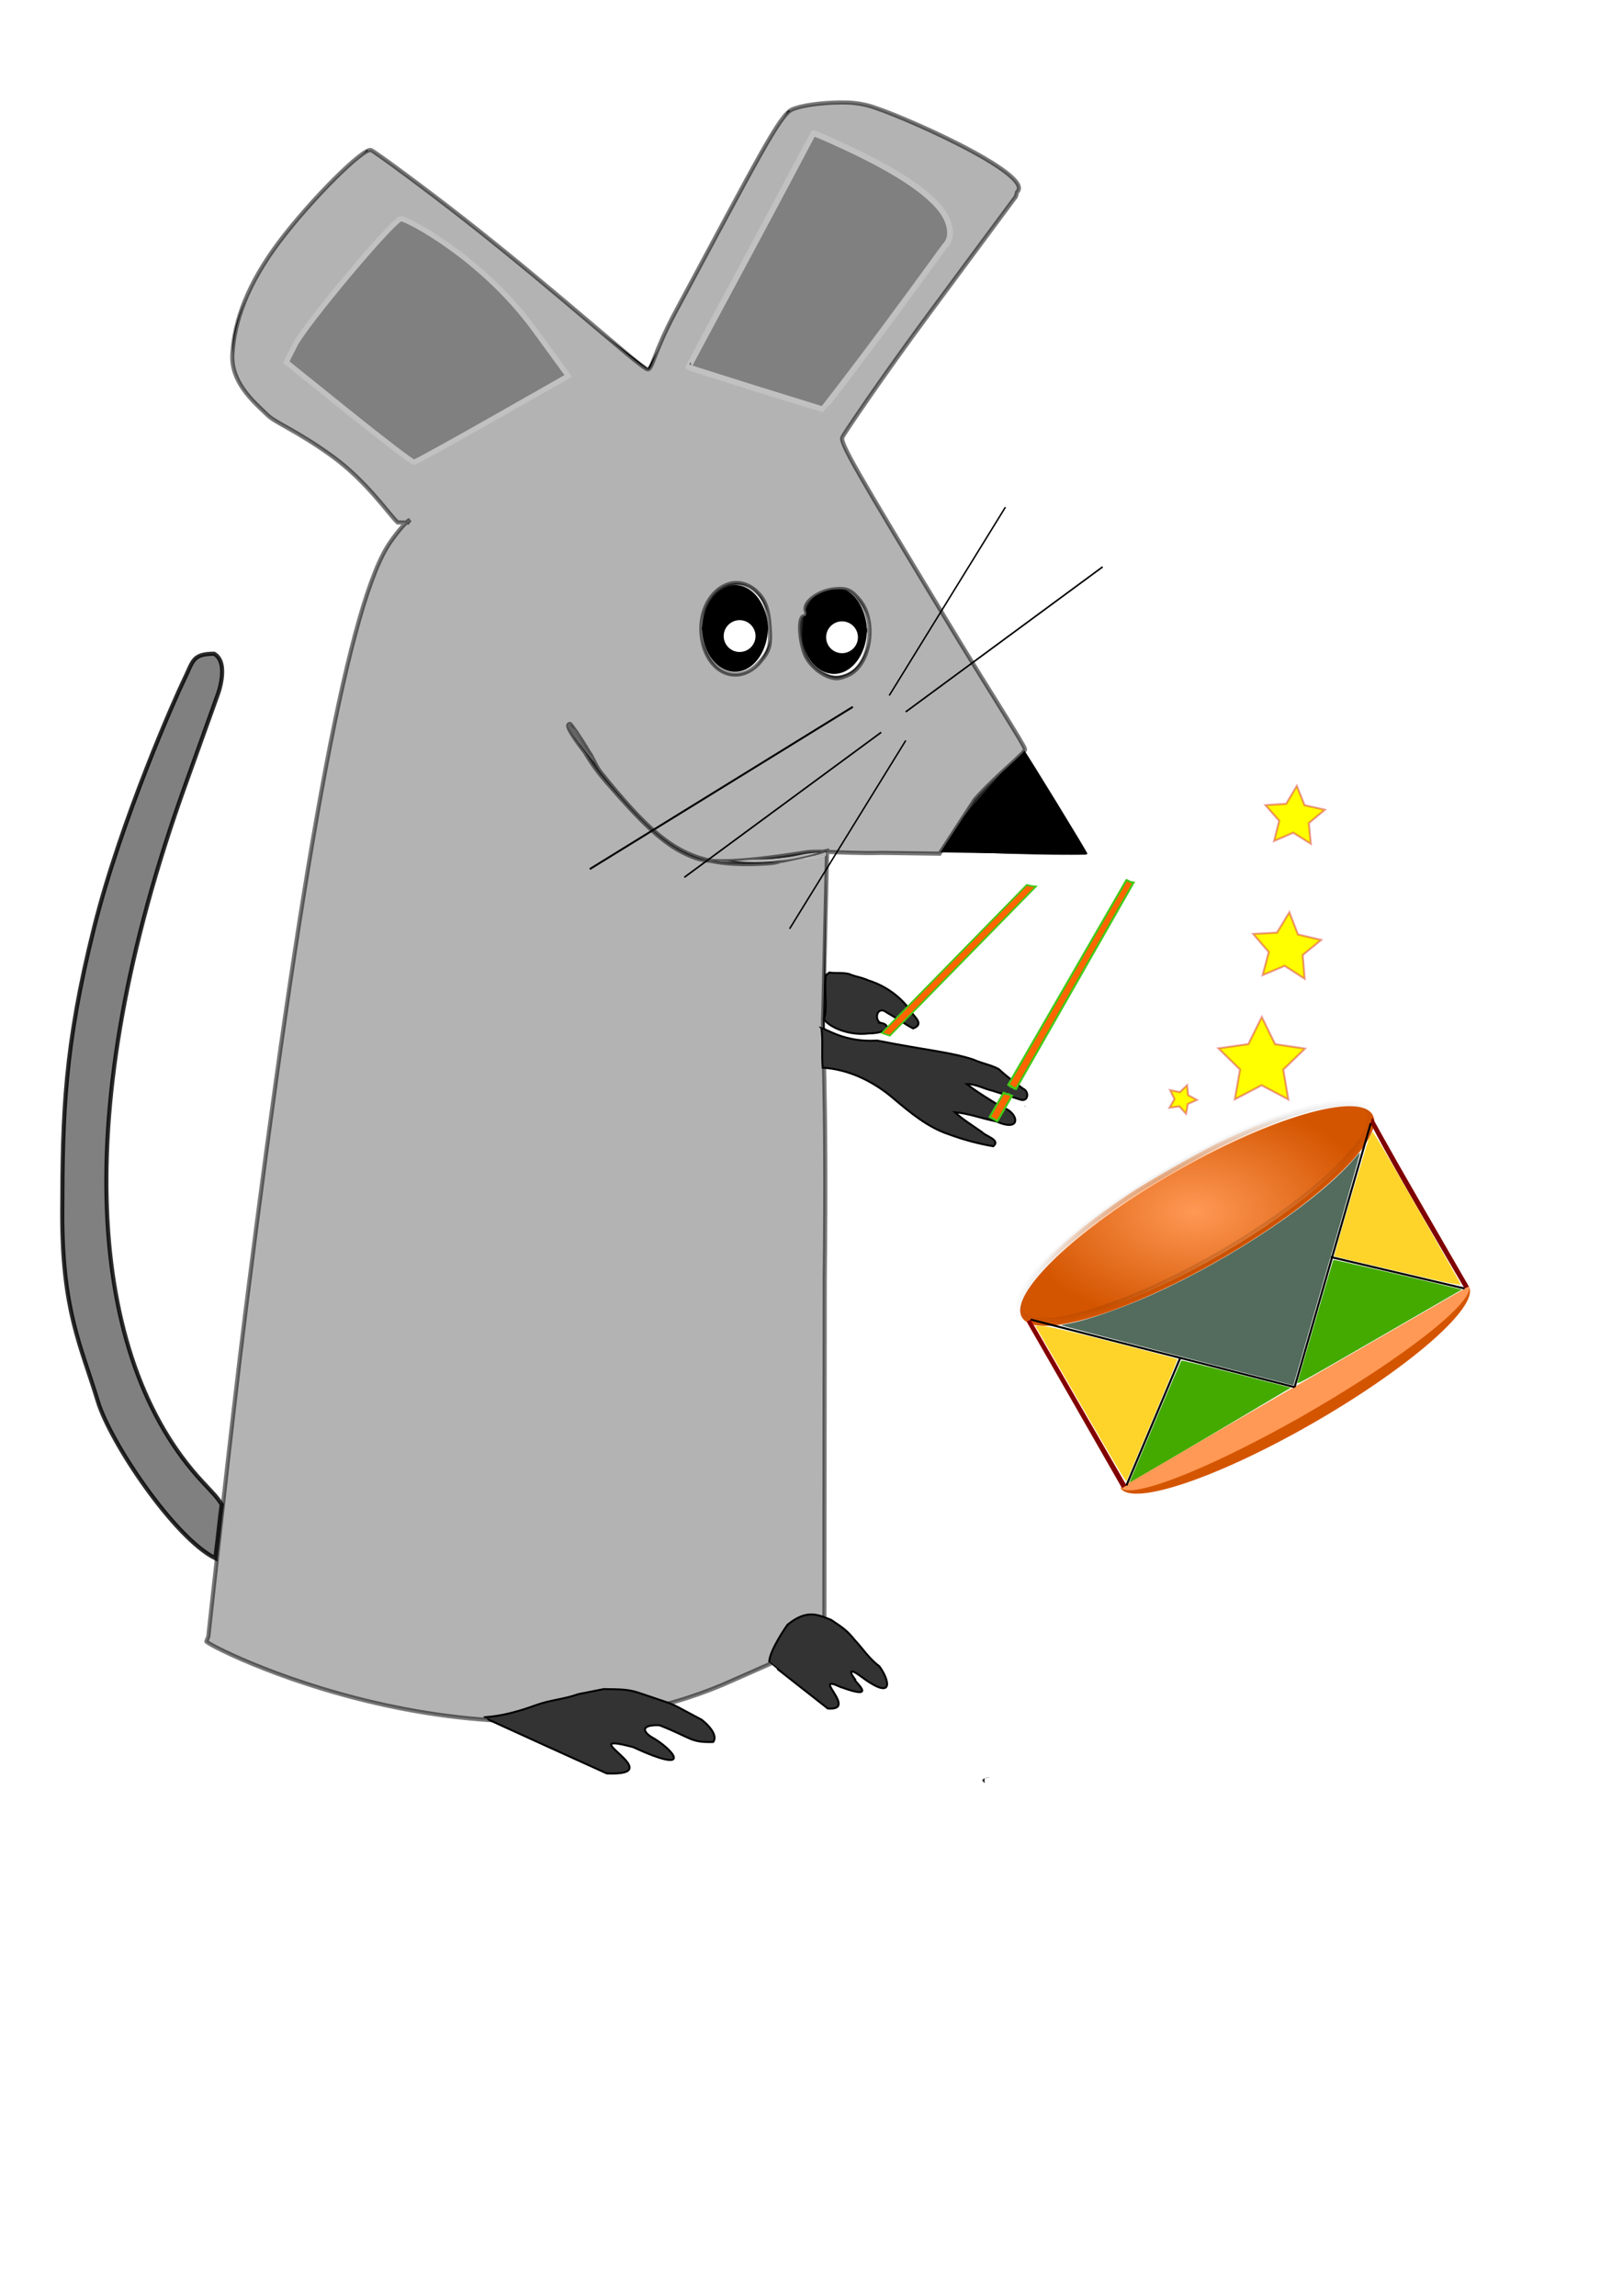 <svg xmlns="http://www.w3.org/2000/svg" xmlns:osb="http://www.openswatchbook.org/uri/2009/osb" xmlns:svg="http://www.w3.org/2000/svg" xmlns:xlink="http://www.w3.org/1999/xlink" id="svg8" width="210mm" height="297mm" version="1.1" viewBox="0 0 210 297"><title id="title6340">Mouse playing drum</title><defs id="defs2"><linearGradient id="linearGradient6317"><stop id="stop6313" offset="0" style="stop-color:#f95;stop-opacity:1"/><stop id="stop6315" offset="1" style="stop-color:#f95;stop-opacity:0"/></linearGradient><linearGradient id="linearGradient6247"><stop id="stop6243" offset="0" style="stop-color:#000;stop-opacity:1"/><stop id="stop6245" offset="1" style="stop-color:#000;stop-opacity:0"/></linearGradient><linearGradient id="linearGradient6207" osb:paint="gradient"><stop id="stop6203" offset="0" style="stop-color:#8179c5;stop-opacity:1"/><stop id="stop6205" offset="1" style="stop-color:#8179c5;stop-opacity:0"/></linearGradient><linearGradient id="linearGradient6137" osb:paint="solid"><stop id="stop6135" offset="0" style="stop-color:#000;stop-opacity:1"/></linearGradient><radialGradient id="radialGradient6251" cx="160.338" cy="155.455" r="26.634" fx="160.338" fy="155.455" gradientTransform="matrix(0.866,-0.5,0.13,0.225,-4.433,201.993)" gradientUnits="userSpaceOnUse" xlink:href="#linearGradient6247"/><radialGradient id="radialGradient6319" cx="154.606" cy="156.793" r="23.352" fx="154.606" fy="156.793" gradientTransform="matrix(1,0,0,0.629,0,58.117)" gradientUnits="userSpaceOnUse" xlink:href="#linearGradient6317"/></defs><g id="layer1"><path id="path102" d="m 106.309,148.922 0.012,62.741" style="fill:none;fill-rule:evenodd;stroke:#000;stroke-width:.265px;stroke-linecap:butt;stroke-linejoin:miter;stroke-opacity:1"/><path id="path104" d="m 105.928,211.758 -54.677,0.24" style="fill:none;fill-rule:evenodd;stroke:#000;stroke-width:.265px;stroke-linecap:butt;stroke-linejoin:miter;stroke-opacity:1"/><path id="path108" d="m 106.309,148.922 c 0.535,-38.487 0.535,-38.487 0.535,-38.487 v -0.535 c 0,0 -14.967,5.88 -24.054,-4.811 C 73.702,94.399 73.702,93.864 73.702,93.864 l 0.535,0.535" style="fill:none;fill-rule:evenodd;stroke:#000;stroke-width:.265px;stroke-linecap:butt;stroke-linejoin:miter;stroke-opacity:1"/><path id="path112" d="m 106.843,109.901 c 33.676,0.535 33.676,0.535 33.676,0.535" style="fill:none;fill-rule:evenodd;stroke:#000;stroke-width:.265px;stroke-linecap:butt;stroke-linejoin:miter;stroke-opacity:1"/><path id="path116" d="M 140.519,110.435 C 107.912,56.981 107.912,56.981 107.912,56.981 131.432,24.374 131.432,24.374 131.432,24.374 102.567,4.596 100.429,19.029 102.032,14.753 103.636,10.476 83.858,47.894 83.858,47.894 L 47.51,19.563 c 0,0 -27.261,23.52 -13.363,33.141 13.898,9.622 13.898,9.622 13.898,9.622 l 6.949,5.345" style="fill:none;fill-rule:evenodd;stroke:#000;stroke-width:.265px;stroke-linecap:butt;stroke-linejoin:miter;stroke-opacity:1"/><path id="path133" d="m 51.251,211.998 c -23.52,0 -24.054,0 -24.054,0 0,0 15.502,-153.413 27.796,-144.326" style="fill:none;fill-rule:evenodd;stroke:#000;stroke-width:.265px;stroke-linecap:butt;stroke-linejoin:miter;stroke-opacity:1"/><path id="path167" d="m 99.381,81.035 a 4.276,5.88 0 0 1 -4.269,5.88 4.276,5.88 0 0 1 -4.283,-5.861 l 4.276,-0.019 z" style="fill:#000;fill-rule:evenodd;stroke-width:.265"/><path id="path167-4" d="m -90.829,-81.565 a 4.276,5.88 0 0 1 -4.269,5.88 4.276,5.88 0 0 1 -4.283,-5.861 l 4.276,-0.019 z" transform="scale(-1)" style="fill:#000;fill-rule:evenodd;stroke-width:.265"/><path id="path167-6" d="m 112.189,81.303 a 4.276,5.88 0 0 1 -4.269,5.88 4.276,5.88 0 0 1 -4.283,-5.861 l 4.276,-0.019 z" style="fill:#000;fill-rule:evenodd;stroke-width:.265"/><path id="path167-4-9" d="m -103.636,-81.832 a 4.276,5.88 0 0 1 -4.269,5.88 4.276,5.88 0 0 1 -4.283,-5.861 l 4.276,-0.019 z" transform="scale(-1)" style="fill:#000;fill-rule:evenodd;stroke-width:.265"/><path id="path236" d="M 131.967,97.606 C 121.276,109.366 121.276,109.366 121.276,109.366" style="fill:none;fill-rule:evenodd;stroke:#000;stroke-width:.265px;stroke-linecap:butt;stroke-linejoin:miter;stroke-opacity:1"/><path id="path238" d="m 120.715,110.04 -0.533,-0.122 1.769,-6.886 c 2.901,-3.169 10.424,-6.158 10.492,-6.076 0.447,0.536 8.27,13.307 8.27,13.51 0,0.284 -12.047,0.017 -19.999,-0.426 z" style="fill:#000;fill-rule:evenodd;stroke-width:.535"/><path id="path240" d="M 53.389,55.912 C 38.422,45.221 38.422,45.221 38.422,45.221 49.648,30.254 52.855,30.254 52.855,30.254 l 18.709,16.571 z" style="fill:none;fill-rule:evenodd;stroke:#000;stroke-width:.265px;stroke-linecap:butt;stroke-linejoin:miter;stroke-opacity:1"/><path id="path244" d="m 46.682,50.646 c -3.675,-2.628 -6.892,-4.986 -7.15,-5.24 -0.899,-0.887 11.153,-14.439 12.841,-14.439 0.64,0 18.553,15.509 18.237,15.79 -0.078,0.069 -3.99,2.048 -8.694,4.396 l -8.553,4.271 z" style="fill:#333;fill-rule:evenodd;stroke-width:.535"/><path style="fill:#4d4d4d;fill-rule:evenodd;stroke-width:2.02" id="path246" d="m 404.879,53.395 c -7.493,-0.09 -13.537,1.477 -17.553,4.779 -4.076,3.351 -24.897,40.117 -54.209,95.721 -7.463,14.158 -14.432,26.274 -15.486,26.926 -1.054,0.651 -32.348,-22.55 -69.541,-51.559 l -67.623,-52.742 -6.268,4.604 c -8.211,6.03 -32.38,33.823 -42.24,48.574 -15.617,23.365 -19.971,45.785 -11.422,58.832 1.819,2.776 19.005,16.008 38.189,29.402 19.184,13.395 38.516,27.504 42.961,31.355 7.098,6.15 7.541,7.012 3.639,7.078 -15.921,0.272 -34.007,62.396 -55.016,188.975 -12.184,73.413 -29.859,206.672 -40.461,305.066 -2.275,21.112 -4.565,40.886 -5.09,43.941 l -0.955,5.557 H 252.246 400.688 V 645.674 c 0,-84.826 0.602,-170.807 1.336,-191.07 l 1.334,-36.842 -7.9,1.668 c -4.345,0.917 -17.014,1.668 -28.154,1.668 -18.896,0 -21.178,-0.455 -34,-6.771 -12.314,-6.066 -15.936,-9.412 -34.799,-32.139 -18.508,-22.3 -23.08,-28.771 -20.324,-28.771 0.402,0 9.638,10.886 20.523,24.191 20.106,24.573 28.013,31.594 42.258,37.52 12.026,5.003 34.093,5.942 50.256,2.139 8.718,-2.051 23.159,-1.263 39.396,-1.303 l 25.633,-0.062 20.709,-24.992 c 11.389,-12.646 20.709,-23.532 20.709,-24.189 0,-0.658 -20.456,-34.747 -45.457,-75.754 C 427.206,249.958 406.75,215.915 406.75,215.314 c 0,-0.601 19.173,-27.641 42.607,-60.09 23.434,-32.449 42.979,-59.998 43.434,-61.219 1.02,-2.74 -18.321,-15.345 -41.043,-26.748 C 433.883,58.292 417.367,53.544 404.879,53.395 Z M 197.15,113.951 c 3.695,-0.117 12.224,6.633 38.848,30.418 19.465,17.39 35.391,32.231 35.391,32.982 0,0.751 -15.009,8.852 -33.352,18.004 -18.343,9.152 -34.479,16.608 -35.859,16.568 -2.921,-0.084 -57.855,-38.65 -57.982,-40.707 -0.158,-2.535 24.741,-32.807 36.521,-44.402 6.392,-6.292 13.482,-12.03 15.756,-12.752 0.207,-0.066 0.431,-0.104 0.678,-0.111 z m 162.74,171.404 c 1.923,-0.062 3.838,0.293 5.639,1.113 5.495,2.504 10.916,13.192 10.916,21.525 0,6.783 -5.063,16.461 -9.99,19.098 -8.741,4.678 -17.24,1.055 -21.514,-9.172 -3.661,-8.762 -3.586,-13.844 0.33,-22.096 3.011,-6.346 8.85,-10.282 14.619,-10.469 z m 48.006,2.4 c 6.595,0 8.49,1.048 12.41,6.865 5.421,8.044 5.875,16.155 1.432,25.52 -8.431,17.766 -30.141,9.674 -30.141,-11.234 0,-13.669 5.764,-21.15 16.299,-21.15 z" transform="scale(0.265)"/><path style="fill:#b3b3b3;fill-rule:evenodd;stroke:#000;stroke-width:2.02;stroke-opacity:.525" id="path248" d="m 410.736,50.006 c -9.471,0.104 -19.452,1.361 -24.014,3.439 -6.13,2.793 -16.571,23.705 -56.646,98.281 -11.339,21.101 -11.588,29.333 -14.051,28.479 C 311.701,178.704 272.652,143.082 227.25,107.471 206.896,91.506 182.87,73.918 181.191,73.273 177.517,71.863 151.949,97.37 136.486,117.863 c -15.464,20.497 -22.108,38.681 -23.033,55.049 -0.767,13.58 10.01,22.97 17.344,29.887 4.076,3.845 13.59,7.153 30.92,19.574 17.33,12.421 28.629,29.325 32.445,32.676 l 4.184,0.078 c 0.64,-0.594 1.24,-1.097 1.719,-1.348 l -0.963,1.361 -0.756,-0.014 c -3.058,2.841 -7.503,8.888 -9.326,11.889 -20.113,33.12 -42.323,160.016 -69.025,372.273 -6.951,55.255 -18.27,159.496 -18.27,159.496 l -0.934,2.465 c -2.665,0.799 137.686,73.33 257.471,18.857 l 44.25,-19.541 0.178,-176.125 c 1.1,-96.498 -1.421,-121.317 -0.713,-129.697 l 1.846,-78.879 c -0.709,-0.023 -1.349,-0.032 -2.012,-0.047 l -19.023,4.223 c -4.775,0.459 -0.045,1.223 -13.881,1.713 -7.96,0.282 -15.732,-0.177 -21.92,-1.51 -2.752,-0.22 -5.14,-0.626 -7.012,-1.273 -13.137,-4.545 -23.473,-13.412 -45.256,-38.826 -3.741,-4.365 -6.791,-8.929 -9.217,-13.035 -7.575,-9.916 -9.474,-13.693 -7.158,-13.693 0.32,0 4.637,6.039 9.158,13.693 2.223,2.91 2.872,6.282 6.125,10.326 22.117,27.496 35.091,38.874 53.359,42.809 12.203,0.974 31.696,-1.786 46.465,-4.119 2.171,-0.343 5.005,-0.38 8.359,-0.307 l 2.008,-0.445 0.004,0.492 c 6.867,0.223 15.848,0.778 26.877,0.494 l 28.078,0.385 17.182,-26.385 c 10.271,-11.681 24.614,-22.726 24.539,-24.545 -0.074,-1.819 -17.006,-27.854 -35.18,-57.855 -48.134,-79.459 -55.106,-91.65 -54.023,-94.451 0.536,-1.388 19.297,-29.251 42.865,-61.062 l 41.889,-56.541 0.557,-2.129 c 9.546,-8.458 -59.265,-38.754 -72.717,-42.258 -4.364,-1.137 -8.847,-1.559 -13.152,-1.512 z M 197.164,113 c 1.749,0 9.392,5.077 16.984,11.281 18.856,15.409 57.24,51.257 57.24,53.459 0,0.986 -14.596,9.096 -32.436,18.023 -17.839,8.927 -33.988,16.232 -35.887,16.232 -5.642,0 -58.957,-36.954 -58.957,-40.865 0,-6.788 46.859,-58.131 53.055,-58.131 z m 162.15,171.629 c 3.737,-0.099 7.594,1.448 10.998,5.072 3.391,3.609 4.889,7.989 5.453,15.949 0.675,9.515 0.076,11.808 -4.502,17.248 -10.621,12.622 -26.569,5.679 -28.613,-12.457 -1.64,-14.554 7.115,-25.559 16.664,-25.812 z m 50.271,2.895 c 4.378,-0.132 6.484,1.122 10.084,5.4 8.3,9.864 5.582,30.672 -4.727,36.189 -2.138,1.144 -5.083,2.042 -6.545,1.998 -5.802,-0.177 -13.458,-6.218 -15.576,-12.293 -2.757,-7.908 -2.914,-17.93 -0.279,-17.93 1.076,0 1.499,-1.193 0.939,-2.652 -1.551,-4.042 6.12,-9.805 14.078,-10.576 0.729,-0.071 1.4,-0.118 2.025,-0.137 z" transform="scale(0.265)"/><path id="path250" d="m 45.112,53.345 -8.074,-6.497 1.128,-2.231 c 1.37,-2.71 12.81,-16.323 13.718,-16.323 0.79,0 10.47,5.03 17.226,14.283 l 4.422,6.056 -9.792,5.566 c -5.386,3.062 -9.963,5.583 -10.172,5.604 -0.209,0.021 -4.014,-2.886 -8.455,-6.459 z" style="fill:gray;fill-rule:evenodd;stroke-width:.676;stroke:#c1c1c1;stroke-opacity:1"/><path id="path266" d="m 89.15,47.365 c 16.036,-29.934 16.036,-29.934 16.036,-29.934 22.985,9.622 16.571,14.433 16.571,14.433 l -15.502,20.847 z" style="fill:none;fill-rule:evenodd;stroke:#000;stroke-width:.265px;stroke-linecap:butt;stroke-linejoin:miter;stroke-opacity:1"/><path id="path309" transform="scale(0.265)" style="fill:gray;fill-rule:evenodd;stroke-width:2.02"/><path id="path317" transform="scale(0.265)" style="fill:gray;fill-rule:evenodd;stroke-width:2.02"/><path id="path323" transform="scale(0.265)" style="fill:gray;fill-rule:evenodd;stroke-width:2.02"/><rect id="rect506" width="1.338" height="4.109" x="94.29" y="210.115" style="fill:#b3b3b3;fill-rule:evenodd;stroke-width:.265"/><rect id="rect508" width="8.294" height="3.216" x="93.077" y="210.739" style="fill:#b3b3b3;fill-rule:evenodd;stroke-width:.225"/><path id="path514" d="m 102.078,212.636 v -0.998 h 2.025 c 2.296,0 2.248,-0.056 0.629,0.716 -0.551,0.262 -1.373,0.658 -1.827,0.878 l -0.826,0.401 z" style="fill:#b3b3b3;fill-rule:evenodd;stroke-width:.095"/><path id="path532" transform="scale(0.265)" style="fill:#b3b3b3;fill-rule:evenodd;stroke-width:1.429"/><path id="path538" transform="scale(0.265)" style="fill:#b3b3b3;fill-rule:evenodd;stroke-width:1.429"/><path id="path568" transform="scale(0.265)" style="fill:#b3b3b3;fill-rule:evenodd;stroke-width:.006"/><path id="path570" d="m 441.74,507.538 c -0.054,-0.01 -0.107,-0.02 -0.118,-0.022 -0.02,-0.004 -0.038,-0.016 -0.038,-0.026 0,-0.002 0.046,0.005 0.102,0.016 0.115,0.024 0.141,0.03 0.16,0.042 0.012,0.007 0.013,0.008 0.003,0.008 -0.006,-2e-4 -0.055,-0.008 -0.109,-0.018 z" transform="scale(0.265)" style="fill:#b3b3b3;fill-rule:evenodd;stroke-width:.006"/><path id="path572" d="m 441.288,507.5 c -0.152,-0.028 -0.154,-0.028 -0.186,-0.051 -0.018,-0.012 -0.031,-0.023 -0.03,-0.024 9.8e-4,-9.8e-4 0.086,0.013 0.188,0.032 0.102,0.018 0.187,0.033 0.188,0.033 10e-4,0 0.002,0.009 0.002,0.019 0,0.011 -0.002,0.019 -0.004,0.019 -0.002,-3e-4 -0.073,-0.013 -0.158,-0.029 z" transform="scale(0.265)" style="fill:#b3b3b3;fill-rule:evenodd;stroke-width:.006"/><path id="path574" d="m 441.781,507.588 c -0.089,-0.017 -0.098,-0.019 -0.131,-0.041 -0.02,-0.013 -0.031,-0.024 -0.026,-0.024 0.014,-7e-5 0.225,0.038 0.25,0.045 0.018,0.005 0.027,0.016 0.027,0.035 1.2e-4,0.006 -0.018,0.004 -0.121,-0.015 z" transform="scale(0.265)" style="fill:#b3b3b3;fill-rule:evenodd;stroke-width:.006"/><path id="path580" d="m 439.588,506.169 c -0.04,-0.004 -0.15,-0.018 -0.15,-0.02 -3.4e-4,-7.8e-4 -0.004,-0.01 -0.007,-0.02 -0.006,-0.016 -0.005,-0.018 0.003,-0.016 0.005,10e-4 0.063,0.012 0.128,0.024 0.075,0.013 0.118,0.023 0.117,0.027 -0.002,0.006 -0.051,0.009 -0.09,0.005 z" transform="scale(0.265)" style="fill:#b3b3b3;fill-rule:evenodd;stroke-width:.006"/><path id="path588" transform="scale(0.265)" style="fill:#b3b3b3;fill-rule:evenodd;stroke-width:.004"/><path id="path592" d="m 454.042,515.237 c -0.021,-0.002 -0.033,-0.007 -0.079,-0.032 -0.058,-0.031 -0.061,-0.034 -0.065,-0.066 l -0.002,-0.018 0.021,0.013 c 0.012,0.007 0.053,0.033 0.091,0.058 0.081,0.051 0.076,0.047 0.066,0.046 -0.004,-3.7e-4 -0.018,-0.002 -0.032,-0.003 z" transform="scale(0.265)" style="fill:#b3b3b3;fill-rule:evenodd;stroke-width:.004"/><path id="path604" transform="scale(0.265)" style="fill:#b3b3b3;fill-rule:evenodd;stroke-width:.125"/><path id="path608" transform="scale(0.265)" style="fill:#b3b3b3;fill-rule:evenodd;stroke-width:.044"/><path id="path610" transform="scale(0.265)" style="fill:#b3b3b3;fill-rule:evenodd;stroke-width:.044"/><path id="path614" transform="scale(0.265)" style="fill:#b3b3b3;fill-rule:evenodd;stroke-width:.044"/><path id="path616" transform="scale(0.265)" style="fill:#b3b3b3;fill-rule:evenodd;stroke-width:.044"/><path id="path648" transform="scale(0.265)" style="fill:#b3b3b3;fill-rule:evenodd;stroke-width:.031"/><path id="path658" transform="scale(0.265)" style="fill:#b3b3b3;fill-rule:evenodd;stroke-width:.062"/><path id="path662" d="m 364.691,420.862 c -1.832,-0.078 -6.151,-0.42 -6.491,-0.514 -0.029,-0.008 0.772,-0.064 1.781,-0.125 1.941,-0.116 5.02,-0.355 6.584,-0.511 0.61,-0.061 1.626,-0.093 2.906,-0.094 5.65,-0.002 11.579,-0.471 16.656,-1.318 1.515,-0.253 2.736,-0.493 4.758,-0.935 2.546,-0.556 4.485,-0.846 7.292,-1.088 1.154,-0.1 1.522,-0.116 1.473,-0.067 -0.064,0.064 -3.437,1.005 -5.049,1.408 -4.815,1.205 -10.885,2.315 -14.005,2.562 -0.464,0.037 -1.223,0.121 -1.688,0.188 -3.114,0.448 -9.826,0.68 -14.219,0.493 z" transform="scale(0.265)" style="fill:#b3b3b3;fill-rule:evenodd;stroke-width:.062"/><path id="path664" d="m 352.362,420.667 c -0.447,-0.045 -1.009,-0.111 -1.25,-0.145 -0.383,-0.054 -0.329,-0.059 0.438,-0.037 0.532,0.015 1.095,0.072 1.438,0.146 0.658,0.141 0.497,0.15 -0.625,0.036 z" transform="scale(0.265)" style="fill:#b3b3b3;fill-rule:evenodd;stroke-width:.062"/><path id="path666" d="m 394.612,418.707 c 3.04,-0.766 5.025,-1.34 7.453,-2.154 l 1.203,-0.404 v 0.808 c 0,0.444 -0.015,0.808 -0.033,0.808 -0.018,0 -1.223,0.252 -2.677,0.559 l -2.644,0.559 -2.528,0.191 c -1.391,0.105 -2.626,0.189 -2.745,0.188 -0.119,-0.002 0.768,-0.251 1.971,-0.555 z" transform="scale(0.265)" style="fill:#fff;fill-rule:evenodd;stroke-width:.062"/><path style="fill:#fff;fill-rule:evenodd;stroke-width:.177" id="path672" d="m 472.699,505.053 c -0.213,0 -0.114,1.077 0.146,1.58 0.29,0.56 1.343,1.234 3.693,2.359 -0.031,-0.031 -0.068,-0.058 -0.084,-0.098 -0.026,-0.064 -0.018,-0.137 -0.029,-0.205 0.048,-0.039 0.093,-0.081 0.145,-0.115 0.008,-0.008 0.022,-8e-4 0.033,-0.002 0.064,-0.004 0.129,-0.009 0.188,0.021 -0.011,-9.8e-4 -0.043,-0.003 -0.033,-0.002 0.042,0.005 0.077,0.016 0.113,0.025 -0.128,-0.096 -0.267,-0.184 -0.412,-0.25 7.8e-4,-0.002 9.2e-4,-0.004 0.002,-0.006 -0.014,-0.005 -0.037,-0.008 -0.031,-0.018 0.022,-0.039 0.054,-0.071 0.082,-0.105 0.022,-0.054 0.043,-0.108 0.066,-0.162 10e-4,-0.003 0.004,0.004 0.008,0.004 0.012,0.006 0.025,0.01 0.037,0.016 0.012,0.005 0.023,0.01 0.035,0.014 0.231,0.081 0.474,0.11 0.709,0.176 0.221,0.055 0.444,0.105 0.666,0.156 0.013,0.005 0.022,0.003 0.033,0.004 0.172,0.024 0.203,0.034 0.367,0.07 -0.039,-0.022 -0.078,-0.046 -0.117,-0.068 -0.038,-0.017 -0.075,-0.034 -0.113,-0.051 -0.29,-0.129 -0.58,-0.258 -0.865,-0.396 -0.063,-0.034 -0.125,-0.073 -0.189,-0.105 -0.048,-0.023 -0.134,-0.012 -0.148,-0.064 -0.002,-0.009 0.003,-0.018 0.002,-0.027 -0.11,-0.019 -0.192,-0.048 -0.107,-0.129 -0.012,-0.006 -0.025,-0.012 -0.037,-0.018 -0.049,-0.003 -0.099,-0.007 -0.1,-0.045 v -0.002 c -0.012,-0.006 -0.025,-0.012 -0.037,-0.018 0.029,-0.064 0.05,-0.135 0.08,-0.199 -0.81,-0.416 -1.621,-0.863 -2.467,-1.391 -0.837,-0.522 -1.572,-0.949 -1.635,-0.949 z m 4.652,3.549 c 0.082,0.069 0.164,0.138 0.248,0.203 0.101,0.079 0.204,0.154 0.307,0.23 0.279,0.188 0.55,0.389 0.832,0.572 0.008,0.003 0.016,0.005 0.023,0.008 0.014,-0.041 0.046,-0.069 0.09,-0.082 0.021,-0.043 0.06,-0.092 0.148,-0.16 0.038,-0.031 0.085,0.017 0.131,0.051 0.016,-0.076 0.056,-0.09 0.098,-0.088 0.01,0.002 0.019,-0.001 0.031,0.008 0.041,0.009 0.072,0.013 0.141,0.035 0.04,0.017 0.079,0.037 0.119,0.055 0.194,0.06 0.389,0.115 0.592,0.141 0.114,0.022 0.21,0.047 0.307,0.066 0.005,-0.012 0.005,-0.022 0.014,-0.035 -0.001,-0.025 -0.004,-0.056 -0.002,-0.072 -0.135,-0.065 -0.319,-0.153 -0.469,-0.225 -0.067,-0.015 -0.135,-0.028 -0.201,-0.045 -0.065,-0.015 -0.933,-0.275 -1.023,-0.301 -0.272,-0.078 -0.423,-0.116 -0.682,-0.184 -0.049,-0.011 -0.064,-0.022 -0.1,-0.029 -0.007,-0.002 -0.023,0.005 -0.025,-0.004 -10e-4,-0.004 -7.9e-4,-0.002 -0.002,-0.006 -0.022,-0.006 -0.061,-0.01 -0.072,-0.021 -0.005,-10e-4 -0.009,-0.003 -0.014,-0.004 -0.163,-0.038 -0.327,-0.073 -0.49,-0.113 z m -0.338,0.387 c 0.039,0.029 0.076,0.05 0.1,0.066 0.042,0.008 0.085,0.016 0.127,0.023 -0.002,-9.8e-4 -0.004,-0.003 -0.006,-0.004 -0.059,-0.023 -0.114,-0.051 -0.17,-0.078 -0.008,-0.003 -0.023,-0.015 -0.019,-0.008 0.007,0.012 -0.02,0.003 -0.031,0 z m 4.008,0.209 c -0.007,0.007 -0.009,0.014 -0.016,0.019 0.02,0.006 0.005,4.9e-4 0.027,0.008 0.138,0.027 0.303,0.058 0.449,0.082 3.8e-4,-0.001 0.002,-0.002 0.002,-0.004 -0.154,-0.035 -0.309,-0.07 -0.463,-0.105 z m -0.031,1.648 c 0.009,0.005 0.026,0.014 0.033,0.018 0.006,0.003 0.013,0.005 0.019,0.008 0.15,0.046 0.221,0.077 0.457,0.148 4.7e-4,-0.017 -0.003,-0.034 -0.002,-0.051 -0.032,-0.01 -0.065,-0.02 -0.096,-0.029 -0.064,-0.01 -0.129,-0.008 -0.191,-0.023 -0.017,-0.004 -0.123,-0.04 -0.221,-0.07 z m 2.848,0.836 c 0.005,0.014 0.018,0.026 0.019,0.041 0.003,0.037 -0.047,0.05 -0.092,0.059 0.04,0.016 0.08,0.031 0.119,0.047 0.062,0.026 0.125,0.05 0.186,0.08 0.224,0.112 0.053,0.049 0.164,0.088 0.054,0.015 0.096,0.059 0.152,0.061 0.004,1.1e-4 0.016,-0.008 0.016,-0.004 -0.008,0.006 -0.015,0.012 -0.023,0.018 0.067,0.057 0.159,0.102 0.168,0.186 v 0.002 c 0.045,0.018 0.09,0.037 0.135,0.057 0.026,0.011 0.041,0.027 0.064,0.037 0.036,0.002 0.077,0.002 0.109,0.004 0.183,0.006 0.251,0.013 0.326,0.016 -0.055,-0.053 -0.109,-0.107 -0.164,-0.16 -0.303,-0.136 -0.922,-0.419 -1.07,-0.484 -0.048,-0.021 -0.066,-0.026 -0.109,-0.045 z m 1.219,0.051 c -0.012,0.011 -0.024,0.021 -0.037,0.031 -0.003,0.002 -0.005,0.004 -0.008,0.006 0.049,0.048 0.097,0.097 0.146,0.145 0.037,0.016 0.13,0.058 0.145,0.065 0.176,0.077 0.04,0.019 0.115,0.051 8.7e-4,-0.01 0.005,-0.016 -0.006,-0.045 -0.008,-0.026 -0.025,-0.048 -0.029,-0.074 -0.006,-0.031 -0.006,-0.064 -0.008,-0.096 -0.063,-0.016 -0.126,-0.034 -0.189,-0.051 -0.043,-0.008 -0.086,-0.022 -0.129,-0.031 z m 2.018,0.115 c -2.1e-4,0.025 -0.005,0.044 -0.008,0.066 0.045,0.002 0.09,0.002 0.135,0.004 -10e-4,-0.016 -0.003,-0.033 -0.004,-0.049 -0.008,-0.005 -0.017,-0.009 -0.025,-0.014 -0.033,-0.003 -0.065,-0.006 -0.098,-0.008 z m 1.553,0.084 c 0.012,0.008 0.028,0.011 0.039,0.019 0.028,0.02 0.042,0.056 0.066,0.08 4.3e-4,-0.005 0.004,-0.01 0.004,-0.016 10e-4,-0.035 -0.016,-0.053 -0.021,-0.078 -0.029,-0.002 -0.056,-0.004 -0.088,-0.006 z m 0.748,0.06 c -0.008,0.02 -0.008,0.042 -0.016,0.062 0.04,-0.024 0.065,-0.04 0.096,-0.057 -0.023,-0.002 -0.056,-0.003 -0.08,-0.006 z m -1.201,0.08 c -0.017,-10e-4 -0.034,0.002 -0.051,0.002 0.039,0.027 0.078,0.046 0.119,0.076 0.038,0.028 0.075,0.058 0.111,0.088 0.048,-0.008 0.098,-0.01 0.145,-0.027 0.003,-0.001 0.005,-0.003 0.008,-0.004 -0.021,-0.021 -0.033,-0.05 -0.059,-0.066 -0.05,-0.034 -0.222,-0.065 -0.273,-0.068 z m -0.609,0.148 c 0.002,0.005 0.004,0.009 0.006,0.014 0.002,7.1e-4 0.004,9e-4 0.006,0.002 l 0.012,-0.016 c -0.008,-7.7e-4 -0.016,7e-5 -0.023,0 z m 0.025,0.016 c -0.005,-3.1e-4 -0.007,0.002 -0.012,0.002 0.004,0.002 0.008,0.002 0.012,0.004 v -0.002 c -10e-5,-0.002 7e-5,-0.002 0,-0.004 z m -1.582,0.047 c 0.017,0.008 -0.003,-9.5e-4 0.016,0.008 0.111,0.038 0.216,0.092 0.326,0.133 -0.039,-0.018 -0.103,-0.042 -0.273,-0.131 -0.015,-0.003 -0.032,-0.006 -0.047,-0.01 -0.007,4.4e-4 -0.014,-3.7e-4 -0.021,0 z m 0.965,0.033 c -0.021,0.002 -0.043,0.003 -0.065,0.004 0.031,0.012 0.069,0.025 0.102,0.037 0.02,2e-4 0.04,-1.8e-4 0.06,0 -0.033,-0.013 -0.065,-0.028 -0.098,-0.041 z m 3.51,0.012 c -0.048,10e-4 -0.096,0.003 -0.145,0.006 -0.066,0.04 -0.144,0.088 -0.146,0.09 -0.043,0.024 -0.088,0.044 -0.133,0.066 0.004,2.7e-4 0.008,-2.6e-4 0.012,0 0.094,-0.006 0.187,-0.011 0.281,-0.018 0.026,-0.047 0.082,-0.096 0.131,-0.145 z m 1.412,0.065 -0.006,0.006 c 0.021,-3e-4 0.04,-9.2e-4 0.061,-0.002 -0.005,-10e-4 -0.01,-0.003 -0.016,-0.004 -0.013,-10e-6 -0.025,-1.3e-4 -0.039,0 z m -0.979,0.006 c -0.034,0.014 -0.071,0.022 -0.102,0.041 0.06,-0.005 0.121,-0.009 0.182,-0.014 -0.008,-0.003 -0.062,-0.021 -0.08,-0.027 z m 1.779,0.939 c -0.049,0.018 -0.105,0.041 -0.123,0.047 0.046,4.9e-4 0.092,0.003 0.139,0.004 1.1e-4,-0.001 -1.6e-4,-0.003 0,-0.004 -0.005,-0.01 -0.011,-0.019 -0.014,-0.029 -0.002,-0.006 -0.002,-0.012 -0.002,-0.018 z m 1.877,0.443 c -5.8e-4,2.5e-4 -0.01,0.006 -0.01,0.006 -10e-4,5.2e-4 -0.003,9e-4 -0.004,0.002 0.013,0.011 0.025,0.022 0.037,0.033 l 0.217,-0.002 c 0.015,-0.004 0.029,-0.011 0.045,-0.016 -0.054,-0.008 -0.108,-0.017 -0.162,-0.021 -0.042,-0.003 -0.082,2.5e-4 -0.123,-0.002 z m -0.648,0.143 c -0.015,0.006 -0.028,0.014 -0.043,0.019 -0.073,0.025 -0.144,0.029 -0.215,0.045 -0.011,0.004 -0.025,0.011 -0.035,0.014 0.001,0.034 0.006,0.082 0.008,0.109 0.056,0.007 0.107,0.023 0.207,0.027 0.005,2.5e-4 0.012,-0.002 0.018,-0.002 -1.1e-4,-0.009 -0.003,-0.019 0,-0.027 0.018,-0.055 0.054,-0.103 0.082,-0.154 -0.005,-0.012 -0.015,-0.02 -0.019,-0.031 z m -0.609,0.139 c -0.005,7.8e-4 -0.01,0.003 -0.016,0.004 0.009,0.002 0.011,2.6e-4 0.019,0.002 -3e-5,-10e-4 3e-5,-0.005 0,-0.006 -10e-4,2.1e-4 -0.003,-2.1e-4 -0.004,0 z m 0.869,0.133 c -1.7e-4,0.003 2.1e-4,0.007 0,0.01 0.009,-0.003 0.014,-0.007 0.023,-0.01 -0.008,6.1e-4 -0.016,-8e-4 -0.023,0 z m 0.668,0.209 c -0.014,0.002 -0.027,0.004 -0.041,0.006 -0.016,0.007 -0.033,0.013 -0.049,0.019 1.8e-4,0.004 0.002,0.023 0.002,0.023 0.005,0.024 5.7e-4,0.048 0,0.072 0.037,-0.013 0.076,-0.022 0.113,-0.035 0.024,-0.009 0.048,-0.018 0.072,-0.027 -0.033,-0.018 -0.065,-0.038 -0.098,-0.059 z m -1.881,0.016 c 0.067,0.013 0.124,0.026 0.184,0.039 0.059,-0.005 0.111,-0.005 0.176,-0.016 0.007,-10e-4 0.014,-0.004 0.021,-0.006 -5.9e-4,-0.003 -9e-4,-0.008 -0.002,-0.012 -0.126,8e-4 -0.253,0.005 -0.379,-0.006 z m 1.475,0.129 c -0.011,0.004 -0.024,0.004 -0.035,0.008 0.01,0.023 0.019,0.042 0.025,0.066 0.003,-6.2e-4 0.007,-9.2e-4 0.01,-0.002 0.002,-0.024 -4.5e-4,-0.048 0,-0.072 z m 3.293,0.178 c -0.008,0.01 -0.022,0.015 -0.027,0.027 -0.003,0.007 -0.002,0.017 -0.004,0.025 0.019,-0.008 0.04,-0.018 0.059,-0.025 -0.009,-0.009 -0.022,-0.015 -0.027,-0.027 z m -0.52,0.062 c -0.018,0.005 -0.037,0.009 -0.055,0.014 -0.018,0.018 -0.038,0.033 -0.057,0.051 0.006,-0.003 0.013,-0.005 0.019,-0.008 0.032,-0.016 0.062,-0.037 0.092,-0.057 z m 1.238,0.025 c -0.017,0.011 -0.034,0.021 -0.051,0.031 0.004,0.009 0.009,0.019 0.016,0.029 0.003,-0.002 0.005,-0.004 0.008,-0.006 -0.005,3e-5 0.027,-0.027 0.049,-0.047 -0.007,-0.003 -0.014,-0.005 -0.021,-0.008 z m -3.359,0.166 c 0.008,0.002 0.016,0.005 0.023,0.006 0.003,-4.5e-4 0.005,4.4e-4 0.008,0 v -0.002 c -0.011,-10e-4 -0.021,-0.003 -0.031,-0.004 z m 3.336,0.264 c -0.038,0.025 -0.074,0.052 -0.113,0.074 -0.028,0.015 -0.059,0.028 -0.09,0.041 6.6e-4,0.007 0.002,0.015 0.002,0.021 0.061,-0.035 0.123,-0.07 0.182,-0.109 0.007,-0.009 0.013,-0.018 0.019,-0.027 z m 0.977,0.117 c -0.007,0.001 -0.013,0.003 -0.019,0.004 -0.023,0.003 -0.043,0.005 -0.065,0.006 0.029,10e-4 0.059,0.003 0.086,0.004 -7.5e-4,-0.004 -7e-4,-0.008 -0.002,-0.012 z m 1.033,0.576 c -0.015,10e-4 -0.028,0.003 -0.043,0.004 -0.005,0.002 -0.009,0.006 -0.014,0.008 0.009,0.003 0.018,0.005 0.027,0.008 0.011,-0.006 0.018,-0.011 0.029,-0.018 z" transform="scale(0.265)"/><path id="path676" transform="scale(0.265)" style="fill:#fff;fill-rule:evenodd;stroke-width:.016"/><path style="fill:#fff;fill-rule:evenodd;stroke-width:.016" id="path678" d="m 472.498,504.898 c -0.022,0.014 -0.009,0.402 0.025,0.709 0.087,0.773 0.22,1.111 0.586,1.49 0.309,0.32 0.58,0.505 1.633,1.107 0.352,0.202 0.757,0.437 0.898,0.521 0.092,0.055 0.532,0.252 0.904,0.42 0.007,-0.028 0.017,-0.066 0.029,-0.113 -0.008,-0.009 -0.016,-0.017 -0.023,-0.025 -0.229,-0.11 -0.544,-0.249 -0.77,-0.361 -1.397,-0.693 -2.149,-1.152 -2.59,-1.576 -0.257,-0.248 -0.356,-0.4 -0.455,-0.697 -0.142,-0.426 -0.203,-1.07 -0.117,-1.242 0.05,-0.101 0.065,-0.102 0.242,-0.01 0.171,0.089 0.617,0.35 1.027,0.6 0.14,0.086 0.258,0.152 0.262,0.148 0.004,-0.004 -0.134,-0.099 -0.309,-0.209 -0.714,-0.451 -1.306,-0.785 -1.344,-0.762 z" transform="scale(0.265)"/><path style="fill:#fff;fill-rule:evenodd;stroke-width:.004" id="path682" d="m 471.721,507.084 c -0.007,-0.002 -0.006,0.003 -0.006,0.047 v 0.049 l 0.533,0.229 c 0.99,0.423 2.709,1.166 4.303,1.855 -0.019,-0.014 -0.024,-0.04 -0.014,-0.088 -0.458,-0.199 -0.999,-0.434 -1.361,-0.592 -2.367,-1.029 -3.449,-1.498 -3.455,-1.5 z" transform="scale(0.265)"/><path id="path684" transform="scale(0.265)" style="fill:#fff;fill-rule:evenodd;stroke-width:.004"/><path id="path686" transform="scale(0.265)" style="fill:#fff;fill-rule:evenodd;stroke-width:.004"/><path id="path688" transform="scale(0.265)" style="fill:#fff;fill-rule:evenodd;stroke-width:.004"/><path id="path690" d="m 476.366,509.096 c 0.003,-0.001 0.006,-9.9e-4 0.007,3e-4 10e-4,0.001 -0.001,0.002 -0.005,0.002 -0.005,-1.9e-4 -0.005,-10e-4 -0.002,-0.002 z" transform="scale(0.265)" style="fill:#fff;fill-rule:evenodd;stroke-width:.004"/><path id="path692" transform="scale(0.265)" style="fill:#fff;fill-rule:evenodd;stroke-width:.004"/><path id="path694" transform="scale(0.265)" style="fill:#fff;fill-rule:evenodd;stroke-width:.004"/><path id="path696" transform="scale(0.265)" style="fill:#fff;fill-rule:evenodd;stroke-width:.004"/><path style="fill:#fff;fill-rule:evenodd;stroke-width:.004" id="path698" d="m 471.721,507.084 c -0.007,-0.002 -0.006,0.003 -0.006,0.047 v 0.049 l 0.604,0.258 c 1.039,0.445 2.666,1.148 4.232,1.826 -0.019,-0.014 -0.024,-0.04 -0.014,-0.088 -2.639,-1.147 -4.81,-2.09 -4.816,-2.092 z" transform="scale(0.265)"/><path style="fill:#fff;fill-rule:evenodd;stroke-width:.004" id="path700" d="m 471.721,507.084 c -0.007,-0.002 -0.006,0.003 -0.006,0.047 v 0.049 l 0.578,0.248 c 1.089,0.466 2.685,1.155 4.258,1.836 -0.019,-0.014 -0.024,-0.04 -0.014,-0.088 -1.311,-0.57 -2.594,-1.128 -3.127,-1.359 -0.386,-0.168 -0.922,-0.4 -1.191,-0.518 -0.27,-0.117 -0.494,-0.214 -0.498,-0.215 z" transform="scale(0.265)"/><path style="fill:#fff;fill-rule:evenodd;stroke-width:.004" id="path702" d="m 475.742,508.787 c -7e-4,8e-4 0.04,0.027 0.09,0.057 l 0.09,0.053 0.617,0.27 c 10e-4,-0.004 0.005,-0.015 0.006,-0.019 -0.294,-0.129 -0.639,-0.279 -0.711,-0.314 -0.049,-0.025 -0.091,-0.046 -0.092,-0.045 z" transform="scale(0.265)"/><path id="path704" transform="scale(0.265)" style="fill:#fff;fill-rule:evenodd;stroke-width:.004"/><path id="path706" transform="scale(0.265)" style="fill:#fff;fill-rule:evenodd;stroke-width:.004"/><path id="path708" transform="scale(0.265)" style="fill:#fff;fill-rule:evenodd;stroke-width:.004"/><path style="fill:#fff;fill-rule:evenodd;stroke-width:.004" id="path710" d="m 472.703,506.471 c 0,0.007 0.038,0.097 0.066,0.154 0.051,0.105 0.105,0.193 0.18,0.289 0.118,0.152 0.307,0.337 0.48,0.473 0.237,0.185 0.531,0.367 1.326,0.824 0.422,0.243 0.636,0.365 0.891,0.516 0.045,0.027 0.138,0.077 0.207,0.111 0.069,0.034 0.123,0.062 0.121,0.062 -0.002,10e-5 -0.045,-0.02 -0.096,-0.045 -0.051,-0.025 -0.093,-0.046 -0.094,-0.045 -9e-4,8e-4 0.029,0.021 0.066,0.043 0.065,0.039 0.091,0.052 0.641,0.291 0.026,0.011 0.024,0.009 0.049,0.019 4.9e-4,-0.002 0.001,-0.008 0.002,-0.01 -0.134,-0.061 -0.344,-0.155 -0.395,-0.18 0.07,0.032 0.251,0.11 0.396,0.174 0.007,-0.028 0.016,-0.068 0.029,-0.117 -0.002,-0.002 -0.004,-0.004 -0.006,-0.006 -0.195,-0.094 -0.498,-0.236 -0.496,-0.238 9.3e-4,-9e-4 0.049,0.02 0.107,0.049 0.105,0.051 0.261,0.119 0.371,0.172 -0.034,-0.038 -0.078,-0.067 -0.096,-0.113 -0.026,-0.064 -0.018,-0.137 -0.029,-0.205 0.048,-0.039 0.093,-0.081 0.145,-0.115 0.008,-0.008 0.022,-9e-4 0.033,-0.002 0.064,-0.004 0.129,-0.009 0.188,0.021 -0.011,-9.8e-4 -0.043,-0.003 -0.033,-0.002 0.042,0.005 0.077,0.016 0.113,0.025 -0.128,-0.096 -0.267,-0.184 -0.412,-0.25 7.8e-4,-0.002 0.001,-0.004 0.002,-0.006 -0.014,-0.005 -0.037,-0.008 -0.031,-0.018 0.022,-0.039 0.054,-0.071 0.082,-0.105 0.022,-0.054 0.043,-0.108 0.066,-0.162 0.001,-0.003 0.004,0.004 0.008,0.004 0.012,0.006 0.025,0.01 0.037,0.016 0.012,0.005 0.023,0.01 0.035,0.014 0.231,0.081 0.474,0.11 0.709,0.176 0.221,0.055 0.444,0.105 0.666,0.156 0.013,0.005 0.022,0.003 0.033,0.004 0.172,0.024 0.203,0.034 0.367,0.07 -0.039,-0.022 -0.078,-0.046 -0.117,-0.068 -0.038,-0.017 -0.075,-0.034 -0.113,-0.051 -0.29,-0.129 -0.58,-0.258 -0.865,-0.396 -0.063,-0.034 -0.125,-0.073 -0.189,-0.105 -0.048,-0.023 -0.134,-0.012 -0.148,-0.064 -0.002,-0.009 0.003,-0.018 0.002,-0.027 -0.11,-0.019 -0.192,-0.048 -0.107,-0.129 -0.012,-0.006 -0.025,-0.012 -0.037,-0.018 -0.049,-0.003 -0.099,-0.007 -0.1,-0.045 v -0.002 c -0.012,-0.006 -0.025,-0.012 -0.037,-0.018 0.043,-0.094 0.049,-0.217 0.129,-0.283 0.042,-0.034 0.104,0.034 0.156,0.049 0.034,0.01 0.069,0.021 0.104,0.031 l 0.002,-0.002 c 0.004,-0.005 0.022,0.008 0.029,0.008 -0.018,-0.038 0.004,-0.098 0.076,-0.277 0.004,-0.015 0.03,-8.3e-4 0.043,0 0.052,0.003 0.221,0.018 0.246,0.025 0.072,0.011 0.143,0.031 0.215,0.049 0.096,0.023 0.443,0.107 0.537,0.133 0.122,0.034 0.279,0.087 0.4,0.129 0.003,10e-4 0.006,0.003 0.01,0.004 v -0.141 -0.846 h -1.77 -1.768 l 0.025,0.016 c 0.014,0.009 0.086,0.054 0.16,0.1 0.171,0.106 0.181,0.115 0.047,0.037 -0.04,-0.023 -0.114,-0.067 -0.166,-0.098 l -0.094,-0.055 h -1.164 c -0.64,0 -1.162,8.8e-4 -1.162,0.002 0,0.004 0.024,0.061 0.043,0.104 0.057,0.125 0.142,0.249 0.26,0.379 0.011,0.012 0.003,0.006 -0.016,-0.014 -0.121,-0.123 -0.215,-0.269 -0.279,-0.43 l -0.016,-0.039 -0.033,-0.002 c -0.018,-4.3e-4 -0.033,-9.3e-4 -0.033,0 z m 1.096,1.068 c 0.21,0.141 0.456,0.29 0.748,0.455 0.093,0.052 0.323,0.18 0.396,0.219 0.013,0.007 0.025,0.014 0.025,0.016 0,0.004 6.6e-4,0.005 -0.018,-0.006 -0.009,-0.005 -0.058,-0.031 -0.109,-0.059 -0.21,-0.112 -0.501,-0.278 -0.682,-0.387 -0.135,-0.082 -0.247,-0.16 -0.361,-0.238 z m 1.223,0.717 c 10e-4,-10e-4 0.049,0.024 0.107,0.055 0.059,0.031 0.135,0.069 0.168,0.086 0.033,0.017 0.058,0.032 0.06,0.033 9e-4,0.001 9e-4,0.003 0,0.004 -10e-4,0.001 -0.068,-0.034 -0.264,-0.137 -0.041,-0.022 -0.073,-0.04 -0.072,-0.041 z m 0.615,0.318 c 0.002,-0.002 0.254,0.122 0.254,0.125 0,0.003 0.011,0.008 -0.129,-0.061 -0.07,-0.034 -0.126,-0.063 -0.125,-0.064 z m 1.715,0.027 c 0.082,0.069 0.164,0.138 0.248,0.203 0.101,0.079 0.204,0.154 0.307,0.23 0.255,0.172 0.503,0.354 0.76,0.523 6.3e-4,-0.131 0.002,-0.189 0.002,-0.422 v -0.191 c -0.225,-0.064 -0.38,-0.105 -0.613,-0.166 -0.049,-0.011 -0.064,-0.022 -0.1,-0.029 -0.007,-0.002 -0.023,0.005 -0.025,-0.004 -0.001,-0.004 -8.7e-4,-0.002 -0.002,-0.006 -0.022,-0.006 -0.061,-0.01 -0.072,-0.021 -0.005,-0.001 -0.009,-0.003 -0.014,-0.004 -0.163,-0.038 -0.327,-0.073 -0.49,-0.113 z m -0.338,0.387 c 0.039,0.029 0.076,0.05 0.1,0.066 0.042,0.008 0.085,0.016 0.127,0.023 -0.002,-0.001 -0.004,-0.003 -0.006,-0.004 -0.059,-0.023 -0.114,-0.051 -0.17,-0.078 -0.008,-0.003 -0.023,-0.015 -0.019,-0.008 0.007,0.012 -0.02,0.003 -0.031,0 z" transform="scale(0.265)"/><path style="fill:#fff;fill-rule:evenodd;stroke-width:.004" id="path712" d="m 472.703,506.471 c 0,0.007 0.038,0.097 0.066,0.154 0.051,0.105 0.105,0.193 0.18,0.289 0.118,0.152 0.307,0.337 0.48,0.473 0.237,0.185 0.531,0.367 1.326,0.824 0.422,0.243 0.636,0.365 0.891,0.516 0.045,0.027 0.138,0.077 0.207,0.111 0.069,0.034 0.123,0.062 0.121,0.062 -0.002,10e-5 -0.045,-0.02 -0.096,-0.045 -0.051,-0.025 -0.093,-0.046 -0.094,-0.045 -9e-4,8e-4 0.029,0.021 0.066,0.043 0.065,0.039 0.091,0.052 0.641,0.291 0.026,0.011 0.024,0.009 0.049,0.019 4.9e-4,-0.002 0.001,-0.008 0.002,-0.01 -0.134,-0.061 -0.344,-0.155 -0.395,-0.18 0.07,0.032 0.251,0.11 0.396,0.174 0.007,-0.028 0.016,-0.068 0.029,-0.117 -0.002,-0.002 -0.004,-0.004 -0.006,-0.006 -0.195,-0.094 -0.498,-0.236 -0.496,-0.238 9.3e-4,-9e-4 0.049,0.02 0.107,0.049 0.105,0.051 0.261,0.119 0.371,0.172 -0.034,-0.038 -0.078,-0.067 -0.096,-0.113 -0.026,-0.064 -0.018,-0.137 -0.029,-0.205 0.048,-0.039 0.093,-0.081 0.145,-0.115 0.008,-0.008 0.022,-9e-4 0.033,-0.002 0.064,-0.004 0.129,-0.009 0.188,0.021 -0.011,-9.8e-4 -0.043,-0.003 -0.033,-0.002 0.042,0.005 0.077,0.016 0.113,0.025 -0.128,-0.096 -0.267,-0.184 -0.412,-0.25 7.8e-4,-0.002 0.001,-0.004 0.002,-0.006 -0.014,-0.005 -0.037,-0.008 -0.031,-0.018 0.022,-0.039 0.054,-0.071 0.082,-0.105 0.022,-0.054 0.043,-0.108 0.066,-0.162 0.001,-0.003 0.004,0.004 0.008,0.004 0.012,0.006 0.025,0.01 0.037,0.016 0.012,0.005 0.023,0.01 0.035,0.014 0.231,0.081 0.474,0.11 0.709,0.176 0.221,0.055 0.444,0.105 0.666,0.156 0.013,0.005 0.022,0.003 0.033,0.004 0.172,0.024 0.203,0.034 0.367,0.07 -0.039,-0.022 -0.078,-0.046 -0.117,-0.068 -0.038,-0.017 -0.075,-0.034 -0.113,-0.051 -0.29,-0.129 -0.58,-0.258 -0.865,-0.396 -0.063,-0.034 -0.125,-0.073 -0.189,-0.105 -0.048,-0.023 -0.134,-0.012 -0.148,-0.064 -0.002,-0.009 0.003,-0.018 0.002,-0.027 -0.11,-0.019 -0.192,-0.048 -0.107,-0.129 -0.012,-0.006 -0.025,-0.012 -0.037,-0.018 -0.049,-0.003 -0.099,-0.007 -0.1,-0.045 v -0.002 c -0.012,-0.006 -0.025,-0.012 -0.037,-0.018 0.043,-0.094 0.049,-0.217 0.129,-0.283 0.042,-0.034 0.104,0.034 0.156,0.049 0.034,0.01 0.069,0.021 0.104,0.031 l 0.002,-0.002 c 0.004,-0.005 0.022,0.008 0.029,0.008 -0.018,-0.038 0.004,-0.098 0.076,-0.277 0.004,-0.015 0.03,-8.3e-4 0.043,0 0.052,0.003 0.221,0.018 0.246,0.025 0.072,0.011 0.143,0.031 0.215,0.049 0.096,0.023 0.443,0.107 0.537,0.133 0.122,0.034 0.279,0.087 0.4,0.129 0.003,10e-4 0.006,0.003 0.01,0.004 v -0.141 -0.846 h -1.77 -1.768 l 0.025,0.016 c 0.014,0.009 0.086,0.054 0.16,0.1 0.171,0.106 0.181,0.115 0.047,0.037 -0.04,-0.023 -0.114,-0.067 -0.166,-0.098 l -0.094,-0.055 h -1.164 c -0.64,0 -1.162,8.8e-4 -1.162,0.002 0,0.004 0.024,0.061 0.043,0.104 0.057,0.125 0.142,0.249 0.26,0.379 0.011,0.012 0.003,0.006 -0.016,-0.014 -0.121,-0.123 -0.215,-0.269 -0.279,-0.43 l -0.016,-0.039 -0.033,-0.002 c -0.018,-4.3e-4 -0.033,-9.3e-4 -0.033,0 z m 1.096,1.068 c 0.21,0.141 0.456,0.29 0.748,0.455 0.093,0.052 0.323,0.18 0.396,0.219 0.013,0.007 0.025,0.014 0.025,0.016 0,0.004 6.6e-4,0.005 -0.018,-0.006 -0.009,-0.005 -0.058,-0.031 -0.109,-0.059 -0.21,-0.112 -0.501,-0.278 -0.682,-0.387 -0.135,-0.082 -0.247,-0.16 -0.361,-0.238 z m 1.223,0.717 c 10e-4,-10e-4 0.049,0.024 0.107,0.055 0.059,0.031 0.135,0.069 0.168,0.086 0.033,0.017 0.058,0.032 0.06,0.033 9e-4,0.001 9e-4,0.003 0,0.004 -10e-4,0.001 -0.068,-0.034 -0.264,-0.137 -0.041,-0.022 -0.073,-0.04 -0.072,-0.041 z m 0.615,0.318 c 0.002,-0.002 0.254,0.122 0.254,0.125 0,0.003 0.011,0.008 -0.129,-0.061 -0.07,-0.034 -0.126,-0.063 -0.125,-0.064 z m 1.715,0.027 c 0.082,0.069 0.164,0.138 0.248,0.203 0.101,0.079 0.204,0.154 0.307,0.23 0.255,0.172 0.503,0.354 0.76,0.523 6.3e-4,-0.131 0.002,-0.189 0.002,-0.422 v -0.191 c -0.225,-0.064 -0.38,-0.105 -0.613,-0.166 -0.049,-0.011 -0.064,-0.022 -0.1,-0.029 -0.007,-0.002 -0.023,0.005 -0.025,-0.004 -0.001,-0.004 -8.7e-4,-0.002 -0.002,-0.006 -0.022,-0.006 -0.061,-0.01 -0.072,-0.021 -0.005,-0.001 -0.009,-0.003 -0.014,-0.004 -0.163,-0.038 -0.327,-0.073 -0.49,-0.113 z m -0.338,0.387 c 0.039,0.029 0.076,0.05 0.1,0.066 0.042,0.008 0.085,0.016 0.127,0.023 -0.002,-0.001 -0.004,-0.003 -0.006,-0.004 -0.059,-0.023 -0.114,-0.051 -0.17,-0.078 -0.008,-0.003 -0.023,-0.015 -0.019,-0.008 0.007,0.012 -0.02,0.003 -0.031,0 z" transform="scale(0.265)"/><path style="fill:#fff;fill-rule:evenodd;stroke-width:.022" id="path716" d="m 501.814,516.195 c -0.013,0.005 -0.026,0.011 -0.039,0.018 0.019,9.6e-4 0.026,0.001 0.045,0.002 -0.007,-0.004 -0.003,-0.014 -0.006,-0.019 z" transform="scale(0.265)"/><path id="path726" transform="scale(0.265)" style="fill:#fff;fill-rule:evenodd;stroke-width:.016"/><path id="path769" d="m 403.87,494.155 c 0,-0.219 0.017,-0.308 0.038,-0.199 0.021,0.109 0.021,0.288 0,0.398 -0.021,0.109 -0.038,0.02 -0.038,-0.199 z" transform="scale(0.265)" style="fill:gray;fill-rule:evenodd;stroke-width:.088"/><path id="path781" transform="scale(0.265)" style="fill:#fff;fill-rule:evenodd;stroke-width:.004"/><path style="fill:#fff;fill-rule:evenodd;stroke-width:.004" id="path783" d="m 496.039,512.408 c 0.128,0.073 0.238,0.165 0.34,0.27 0.005,10e-4 0.009,0.003 0.014,0.004 0.164,0.038 0.588,0.13 0.754,0.172 0.113,0.03 0.225,0.063 0.338,0.092 0.114,0.03 0.231,0.049 0.344,0.082 0.331,0.096 0.539,0.19 0.867,0.322 0.265,0.119 0.483,0.23 0.707,0.338 v -0.428 -0.852 z m -1.441,0.098 c -0.116,0.011 -0.231,0.026 -0.346,0.041 0.002,8.4e-4 0.024,0.009 0.027,0.01 0.035,-0.002 0.07,-0.003 0.105,-0.006 0.11,-0.007 0.228,-0.011 0.344,-0.016 -0.058,-0.013 -0.08,-0.018 -0.131,-0.029 z m 0.66,0.314 c -0.042,-0.002 -0.084,0.002 -0.127,0.002 0.079,0.024 0.158,0.046 0.236,0.072 0.14,0.046 0.367,0.133 0.586,0.215 0.019,0.004 0.039,0.008 0.059,0.012 -0.059,-0.051 -0.116,-0.107 -0.15,-0.145 -0.042,-0.023 -0.082,-0.052 -0.127,-0.068 -0.154,-0.057 -0.313,-0.081 -0.477,-0.088 z m 1.414,0.244 c 0.021,0.042 0.038,0.085 0.055,0.129 0.11,-0.028 0.221,-0.038 0.312,-0.045 -0.086,-0.021 -0.221,-0.051 -0.367,-0.084 z m -3.977,0.273 c -0.049,0.018 -0.105,0.041 -0.123,0.047 0.046,4.9e-4 0.092,0.003 0.139,0.004 1.1e-4,-0.001 -1.6e-4,-0.003 0,-0.004 -0.005,-0.01 -0.011,-0.019 -0.014,-0.029 -0.002,-0.006 -0.002,-0.012 -0.002,-0.018 z m 5.209,0.326 c 0.007,0.026 0.023,0.063 0.018,0.074 0.106,0.023 0.207,0.046 0.359,0.074 0.033,-0.034 0.073,-0.059 0.115,-0.104 2.7e-4,-0.005 -8.5e-4,-0.01 0,-0.016 -0.037,-0.008 -0.115,-0.021 -0.164,-0.025 -0.108,-0.003 -0.218,-0.003 -0.328,-0.004 z m -3.332,0.117 c -5.8e-4,2.5e-4 -0.01,0.006 -0.01,0.006 -0.001,5.2e-4 -0.003,0.001 -0.004,0.002 0.013,0.011 0.025,0.022 0.037,0.033 l 0.217,-0.002 c 0.015,-0.004 0.029,-0.011 0.045,-0.016 -0.054,-0.008 -0.108,-0.017 -0.162,-0.021 -0.042,-0.003 -0.082,1.5e-4 -0.123,-0.002 z m 4.107,0.008 c -0.011,0.029 -0.023,0.059 -0.035,0.088 0.085,0.015 0.184,0.033 0.211,0.037 1.6e-4,-0.005 0.002,-0.01 0.002,-0.016 0.005,0.004 0.052,0.038 -0.06,-0.053 l -0.002,-0.002 c -0.025,-0.019 -0.072,-0.036 -0.115,-0.055 z m -4.756,0.135 c -0.015,0.006 -0.028,0.014 -0.043,0.019 -0.073,0.025 -0.144,0.029 -0.215,0.045 -0.011,0.004 -0.025,0.011 -0.035,0.014 0.001,0.034 0.006,0.082 0.008,0.109 0.056,0.007 0.107,0.023 0.207,0.027 0.005,2.5e-4 0.012,-0.003 0.018,-0.004 3e-5,-0.009 -0.003,-0.017 0,-0.025 0.018,-0.055 0.054,-0.103 0.082,-0.154 -0.005,-0.012 -0.015,-0.02 -0.019,-0.031 -5.5e-4,2.2e-4 -0.001,-2.3e-4 -0.002,0 z m 5.256,0 c 0.004,0.011 0.008,0.022 0.012,0.033 -2.3e-4,10e-4 2.2e-4,0.003 0,0.004 0.038,0.006 0.015,0.001 0.1,0.016 -0.036,-0.018 -0.075,-0.035 -0.111,-0.053 z m -5.865,0.139 c -0.005,7.8e-4 -0.01,0.003 -0.016,0.004 0.009,0.002 0.011,3.6e-4 0.019,0.002 -3e-5,-0.001 3e-5,-0.005 0,-0.006 -0.001,2.1e-4 -0.003,-2.1e-4 -0.004,0 z m 0.869,0.133 c -1.7e-4,0.003 2.1e-4,0.007 0,0.01 0.009,-0.003 0.014,-0.007 0.023,-0.01 -0.008,6.1e-4 -0.016,-8e-4 -0.023,0 z m 0.672,0.209 c -0.015,0.002 -0.03,0.004 -0.045,0.006 -0.016,0.007 -0.033,0.013 -0.049,0.019 1.8e-4,0.004 0.002,0.023 0.002,0.023 0.005,0.024 5.7e-4,0.048 0,0.072 0.037,-0.013 0.076,-0.022 0.113,-0.035 0.025,-0.009 0.05,-0.018 0.074,-0.027 -0.032,-0.018 -0.064,-0.039 -0.096,-0.059 z m -1.885,0.016 c 0.067,0.013 0.124,0.026 0.184,0.039 0.059,-0.005 0.111,-0.005 0.176,-0.016 0.007,-0.001 0.014,-0.004 0.021,-0.006 -5.9e-4,-0.003 -0.001,-0.008 -0.002,-0.012 -0.126,8e-4 -0.253,0.005 -0.379,-0.006 z m 1.475,0.129 c -0.011,0.004 -0.024,0.004 -0.035,0.008 0.01,0.023 0.019,0.042 0.025,0.066 0.003,-6.2e-4 0.007,-0.001 0.01,-0.002 0.002,-0.024 -4.5e-4,-0.048 0,-0.072 z m 3.293,0.178 c -0.008,0.01 -0.022,0.015 -0.027,0.027 -0.003,0.007 -0.002,0.017 -0.004,0.025 0.019,-0.008 0.04,-0.018 0.059,-0.025 -0.009,-0.009 -0.022,-0.015 -0.027,-0.027 z m -0.52,0.062 c -0.018,0.005 -0.037,0.009 -0.055,0.014 -0.018,0.018 -0.038,0.033 -0.057,0.051 0.006,-0.003 0.013,-0.005 0.019,-0.008 0.032,-0.016 0.062,-0.037 0.092,-0.057 z m 1.229,0.031 c -0.013,0.009 -0.027,0.017 -0.041,0.025 0.004,0.009 0.009,0.019 0.016,0.029 0.003,-0.002 0.005,-0.004 0.008,-0.006 -0.004,3e-5 0.025,-0.025 0.043,-0.041 -0.008,-0.003 -0.017,-0.005 -0.025,-0.008 z m -3.35,0.16 c 0.008,0.002 0.016,0.005 0.023,0.006 0.003,-4.5e-4 0.005,4.4e-4 0.008,0 -7e-5,-6.3e-4 6e-5,-0.001 0,-0.002 -0.011,-0.001 -0.021,-0.003 -0.031,-0.004 z m 3.336,0.264 c -0.038,0.025 -0.074,0.052 -0.113,0.074 -0.028,0.015 -0.059,0.028 -0.09,0.041 6.6e-4,0.007 0.002,0.015 0.002,0.021 0.061,-0.035 0.123,-0.07 0.182,-0.109 0.007,-0.009 0.013,-0.018 0.019,-0.027 z m 0.967,0.119 c -0.003,6.3e-4 -0.006,8.5e-4 -0.01,0.002 -0.023,0.003 -0.043,0.003 -0.065,0.004 0.025,10e-4 0.05,0.003 0.074,0.004 2e-5,-0.004 -2e-5,-0.005 0,-0.01 z" transform="scale(0.265)"/><path id="path785" transform="scale(0.265)" style="fill:#fff;fill-rule:evenodd;stroke-width:.004"/><path id="path1865" d="M 115.06,89.973 C 130.09,65.609 130.09,65.609 130.09,65.609" style="fill:none;fill-rule:evenodd;stroke:#000;stroke-width:.19px;stroke-linecap:butt;stroke-linejoin:miter;stroke-opacity:1"/><path id="path1867" d="M 117.193,92.092 C 142.668,73.335 142.668,73.335 142.668,73.335" style="fill:none;fill-rule:evenodd;stroke:#000;stroke-width:.206px;stroke-linecap:butt;stroke-linejoin:miter;stroke-opacity:1"/><path id="path1865-7" d="M 102.163,120.16 C 117.193,95.796 117.193,95.796 117.193,95.796" style="fill:none;fill-rule:evenodd;stroke:#000;stroke-width:.19px;stroke-linecap:butt;stroke-linejoin:miter;stroke-opacity:1"/><path id="path1867-0" d="M 88.543,113.495 C 114.018,94.738 114.018,94.738 114.018,94.738" style="fill:none;fill-rule:evenodd;stroke:#000;stroke-width:.206px;stroke-linecap:butt;stroke-linejoin:miter;stroke-opacity:1"/><path id="path1867-6" d="M 76.315,112.43 C 110.351,91.442 110.351,91.442 110.351,91.442" style="fill:none;fill-rule:evenodd;stroke:#000;stroke-width:.252px;stroke-linecap:butt;stroke-linejoin:miter;stroke-opacity:1"/><ellipse id="path189" cx="55.502" cy="213.693" rx="26.194" ry="6.35" transform="rotate(-30)" style="fill:#d45500;fill-rule:evenodd;stroke-width:.265"/><path id="path228" d="m 81.374,239.162 a 26.033,5.223 0 0 1 -25.896,5.223 26.033,5.223 0 0 1 -26.169,-5.168 l 26.032,-0.055 z" transform="rotate(-30)" style="fill:#d45500;fill-rule:evenodd;stroke-width:.196"/><path id="path263" d="m 154.193,164.375 c -8.23,4.323 -15.977,6.904 -19.772,6.588 -2.389,-0.199 -3.191,-1.371 -2.341,-3.418 1.344,-3.235 6.279,-7.857 13.889,-13.009 2.175,-1.472 9.191,-5.488 11.61,-6.645 6.874,-3.289 12.329,-5.092 15.964,-5.277 3.677,-0.187 4.799,1.271 3.22,4.183 -2.514,4.636 -12.007,12.029 -22.57,17.578 z" style="fill:url(#radialGradient6319);fill-rule:evenodd;stroke:url(#radialGradient6251);stroke-opacity:1;fill-opacity:1"/><path id="path265" d="m 166.895,184.105 c -4.654,2.572 -8.791,4.623 -12.488,6.19 -4.931,2.091 -8.366,2.939 -9.249,2.284 l -0.155,-0.115 6.268,-3.648 c 3.447,-2.006 13.587,-7.874 22.534,-13.04 l 16.245,-9.364 0.048,0.147 c 0.236,1.576 -4.478,5.773 -12.28,10.932 -3.232,2.137 -7.517,4.732 -10.922,6.614 z" style="fill:#f95;fill-rule:evenodd;stroke-width:.059"/><rect id="rect319" width=".585" height="24.78" x="29.552" y="214.519" ry=".15" transform="rotate(-30)" style="fill:red;fill-rule:evenodd;stroke-width:.204"/><path id="path390" d="m 139.207,182.073 c -5.692,-9.957 -6.328,-10.996 -6.311,-11.061 0.024,-0.088 0.336,-0.259 0.42,-0.237 0.042,0.011 1.485,2.492 6.393,10.993 l 6.039,10.402 -0.302,0.174 -0.273,0.165 z" style="fill:maroon;fill-rule:evenodd;stroke-width:.033"/><path id="path390-5" d="m 183.418,156.251 c -5.735,-9.933 -6.377,-11.59 -6.055,-10.939 0.024,-0.088 0.088,-0.712 0.254,-0.679 0,0 1.46,2.777 6.368,11.277 l 6.074,10.52 -0.56,0.259 v 0 z" style="fill:maroon;fill-rule:evenodd;stroke-width:.033"/><path id="path409" d="m 133.358,170.71 c 34.15,8.74 34.15,8.74 34.15,8.74" style="fill:none;fill-rule:evenodd;stroke:#000;stroke-width:.265px;stroke-linecap:butt;stroke-linejoin:miter;stroke-opacity:1"/><path id="path411" d="m 167.508,179.45 c 9.855,-34.138 9.855,-34.138 9.855,-34.138" style="fill:none;fill-rule:evenodd;stroke:#000;stroke-width:.265px;stroke-linecap:butt;stroke-linejoin:miter;stroke-opacity:1"/><path id="path413" d="m 145.748,192.17 c 6.949,-16.469 6.949,-16.469 6.949,-16.469" style="fill:none;fill-rule:evenodd;stroke:#000;stroke-width:.265px;stroke-linecap:butt;stroke-linejoin:miter;stroke-opacity:1"/><path id="path417" d="M 189.499,166.689 C 172.182,162.618 172.182,162.618 172.182,162.618" style="fill:none;fill-rule:evenodd;stroke:#000;stroke-width:.265px;stroke-linecap:butt;stroke-linejoin:miter;stroke-opacity:1"/><path id="path425" d="m 139.816,181.66 -5.859,-10.149 1.034,0.045 c 0.696,0.031 3.688,0.724 9.17,2.124 4.475,1.143 8.158,2.116 8.184,2.162 0.026,0.045 -1.428,3.569 -3.231,7.831 -1.803,4.262 -3.315,7.835 -3.358,7.942 -0.063,0.154 -1.261,-1.854 -5.939,-9.956 z" style="fill:#ffd42a;fill-rule:evenodd;stroke-width:.132"/><path id="path427" d="m 180.911,164.468 c -4.519,-1.06 -8.238,-1.932 -8.264,-1.937 -0.116,-0.023 4.253,-14.819 4.516,-15.294 0.161,-0.291 0.342,-0.624 0.402,-0.74 0.098,-0.188 0.721,0.857 5.708,9.565 3.079,5.377 5.656,9.902 5.727,10.055 0.106,0.231 -1.274,-0.051 -8.088,-1.65 z" style="fill:#ffd42a;fill-rule:evenodd;stroke-width:.132"/><path id="path429" d="m 149.438,183.946 c 1.83,-4.333 3.377,-7.907 3.437,-7.942 0.06,-0.035 3.268,0.743 7.128,1.728 l 7.018,1.791 -5.898,3.498 c -3.244,1.924 -7.949,4.692 -10.455,6.151 l -4.557,2.653 z" style="fill:#4a0;fill-rule:evenodd;stroke-width:.132"/><path id="path431" d="m 167.887,178.812 c 0.056,-0.19 1.107,-3.822 2.335,-8.069 1.229,-4.248 2.269,-7.744 2.313,-7.769 0.066,-0.038 10.48,2.368 15.234,3.521 l 1.375,0.333 -10.679,6.166 c -10.461,6.04 -10.677,6.159 -10.578,5.819 z" style="fill:#4a0;fill-rule:evenodd;stroke-width:.132"/><path id="path435" d="m 152.33,175.364 c -8.263,-2.12 -15.016,-3.882 -15.007,-3.916 0.009,-0.034 0.359,-0.117 0.777,-0.185 2.322,-0.375 6.979,-1.98 11.014,-3.794 10.51,-4.726 21.706,-12.297 26.3,-17.783 0.268,-0.32 0.519,-0.572 0.559,-0.562 0.04,0.011 -1.688,6.112 -3.84,13.558 -2.152,7.446 -4.108,14.213 -4.346,15.037 l -0.433,1.499 z" style="fill:#536c5d;fill-rule:evenodd;stroke-width:.132"/><path id="path545" d="m 393.037,419.146 c 0.158,-0.048 0.944,-0.256 1.746,-0.463 3.019,-0.778 4.854,-1.31 7.154,-2.071 0.702,-0.232 1.284,-0.422 1.294,-0.422 0.01,0 0.012,0.351 0.006,0.781 l -0.012,0.781 -1.127,0.235 c -0.62,0.129 -1.833,0.383 -2.696,0.563 -1.244,0.261 -1.707,0.339 -2.235,0.378 -2.693,0.197 -4.294,0.311 -4.35,0.308 -0.036,-0.002 0.063,-0.042 0.221,-0.09 z" transform="scale(0.265)" style="fill:#b3b3b3;fill-rule:evenodd;stroke-width:.044"/><path id="path547" d="m 282.359,362.115 c -2.087,-2.783 -3.295,-4.542 -4.078,-5.943 -0.733,-1.31 -0.963,-2.11 -0.703,-2.441 0.1,-0.127 0.397,-0.285 0.537,-0.287 0.129,-0.002 0.446,0.287 0.575,0.524 0.065,0.119 0.118,0.233 0.118,0.254 0,0.021 -0.169,-0.131 -0.376,-0.336 l -0.376,-0.374 v 0.719 c 0,0.689 0.005,0.728 0.117,0.949 0.309,0.611 1.09,1.744 2.581,3.744 0.839,1.125 1.052,1.443 1.292,1.922 0.158,0.316 0.529,1.029 0.825,1.585 0.296,0.556 0.531,1.018 0.522,1.026 -0.008,0.008 -0.473,-0.596 -1.033,-1.342 z" transform="scale(0.265)" style="fill:#b3b3b3;fill-rule:evenodd;stroke-width:.044"/><path id="path551" d="m 288.446,369.865 c -1.806,-2.246 -3.132,-3.919 -4.25,-5.364 -0.633,-0.818 -0.814,-1.112 -1.428,-2.312 -0.386,-0.756 -0.731,-1.411 -0.765,-1.455 -0.034,-0.044 -0.049,-0.093 -0.033,-0.11 0.017,-0.017 0.518,0.596 1.114,1.361 0.596,0.765 2.084,2.639 3.307,4.164 1.223,1.525 2.27,2.834 2.328,2.908 0.151,0.195 1.443,2.793 1.407,2.829 -0.017,0.017 -0.773,-0.893 -1.68,-2.021 z" transform="scale(0.265)" style="fill:#666;fill-rule:evenodd;stroke-width:.062"/><path id="path553" transform="scale(0.265)" style="fill:#666;fill-rule:evenodd;stroke-width:.062"/><path id="path555" transform="scale(0.265)" style="fill:#666;fill-rule:evenodd;stroke-width:.062"/><path id="path557" d="m 282.639,359.67 c -0.466,-0.608 -1.131,-1.49 -1.478,-1.96 -0.619,-0.837 -0.629,-0.856 -0.509,-0.964 0.074,-0.067 0.144,-0.088 0.178,-0.053 0.184,0.189 2.717,4.021 2.682,4.056 -0.015,0.015 -0.408,-0.471 -0.873,-1.08 z" transform="scale(0.265)" style="fill:#666;fill-rule:evenodd;stroke-width:.062"/><path id="path559" d="m 286.066,365.645 c -4.289,-5.372 -6.645,-8.497 -7.629,-10.12 l -0.328,-0.541 v -0.662 -0.662 l 0.973,0.968 c 0.535,0.532 1.129,1.188 1.32,1.456 l 0.347,0.488 -0.14,0.149 -0.14,0.149 0.424,0.582 c 0.563,0.772 2.039,2.716 2.742,3.613 0.61,0.778 1.295,1.838 2.841,4.398 0.546,0.904 1.183,1.918 1.414,2.251 0.231,0.334 0.407,0.62 0.39,0.637 -0.017,0.017 -1.013,-1.201 -2.215,-2.706 z" transform="scale(0.265)" style="fill:#666;fill-rule:evenodd;stroke-width:.062"/><path id="path561" d="m 279.297,357.874 c 0,-0.036 0.028,-0.049 0.062,-0.028 0.08,0.05 0.08,0.094 0,0.094 -0.034,0 -0.062,-0.03 -0.062,-0.066 z" transform="scale(0.265)" style="fill:#666;fill-rule:evenodd;stroke-width:.062"/><path id="path563" d="m 283.271,363.304 c -0.338,-0.429 -1.32,-1.736 -1.94,-2.582 -0.705,-0.962 -1.244,-1.724 -1.754,-2.478 l -0.196,-0.29 0.026,-0.022 0.026,-0.022 -0.041,-0.039 c -0.023,-0.021 -0.051,-0.039 -0.063,-0.039 -0.026,0 -0.066,-0.058 -0.335,-0.482 -0.426,-0.671 -0.742,-1.221 -1.006,-1.75 -0.255,-0.511 -0.393,-0.857 -0.467,-1.177 -0.027,-0.115 -0.031,-0.156 -0.032,-0.309 -4.6e-4,-0.145 0.003,-0.188 0.02,-0.241 0.045,-0.138 0.157,-0.245 0.356,-0.344 0.138,-0.068 0.232,-0.092 0.29,-0.074 0.115,0.034 0.363,0.259 0.478,0.432 0.068,0.103 0.171,0.306 0.16,0.317 -0.011,0.011 -0.132,-0.101 -0.446,-0.409 l -0.291,-0.286 0.004,0.678 c 0.002,0.373 0.007,0.696 0.011,0.717 0.016,0.087 0.022,0.108 0.054,0.181 0.04,0.091 0.139,0.276 0.239,0.443 0.391,0.656 1.04,1.58 2.379,3.386 0.876,1.182 1.024,1.402 1.287,1.911 0.068,0.131 0.206,0.399 0.308,0.597 0.102,0.197 0.328,0.63 0.503,0.961 0.325,0.617 0.534,1.027 0.528,1.034 -0.002,0.002 -0.046,-0.049 -0.097,-0.114 z" transform="scale(0.265)" style="fill:#666;fill-rule:evenodd;stroke-width:.011"/><path id="path565" d="m 283.27,363.299 c -0.47,-0.59 -2.113,-2.805 -2.822,-3.803 -0.444,-0.625 -1.055,-1.517 -1.055,-1.539 0,-0.006 0.007,-0.017 0.017,-0.025 0.009,-0.008 0.016,-0.019 0.016,-0.026 -1.9e-4,-0.007 -0.005,-0.004 -0.012,0.007 -0.017,0.029 -0.081,0.026 -0.101,-0.006 -0.021,-0.033 -0.013,-0.063 0.017,-0.064 l 0.024,-7e-4 -0.024,-0.01 c -0.031,-0.013 -0.088,-0.093 -0.288,-0.409 -0.878,-1.383 -1.402,-2.426 -1.529,-3.043 -0.019,-0.093 -0.022,-0.142 -0.019,-0.299 0.004,-0.175 0.006,-0.192 0.033,-0.249 0.055,-0.117 0.157,-0.206 0.337,-0.297 0.161,-0.081 0.255,-0.098 0.328,-0.061 0.12,0.061 0.346,0.276 0.441,0.419 0.061,0.093 0.155,0.278 0.15,0.295 -0.005,0.015 -0.051,-0.026 -0.425,-0.388 l -0.301,-0.291 0.004,0.7 c 0.004,0.779 10e-4,0.746 0.083,0.92 0.093,0.199 0.308,0.559 0.56,0.94 0.421,0.636 0.918,1.331 2.015,2.817 0.99,1.34 1.026,1.396 1.449,2.213 0.134,0.26 0.407,0.783 0.606,1.163 0.373,0.712 0.579,1.115 0.572,1.122 -0.002,0.002 -0.036,-0.037 -0.076,-0.087 z" transform="scale(0.265)" style="fill:#666;fill-rule:evenodd;stroke-width:.011"/><path id="path615" transform="scale(0.265)" style="fill:#333;fill-rule:evenodd;stroke-width:.088"/><path id="path621" transform="scale(0.265)" style="fill:#333;fill-rule:evenodd;stroke-width:.004"/><path id="path623" transform="scale(0.265)" style="fill:#333;fill-rule:evenodd;stroke-width:.004"/><path id="path625" transform="scale(0.265)" style="fill:#333;fill-rule:evenodd;stroke-width:.004"/><path id="path627" d="m 312.577,837.208 c 0.023,-0.008 0.031,-0.009 0.033,-0.006 10e-4,0.004 0.011,0.004 0.035,0.003 0.03,-0.002 0.027,-8.9e-4 -0.021,0.006 -0.076,0.01 -0.085,0.01 -0.047,-0.003 z" transform="scale(0.265)" style="fill:#333;fill-rule:evenodd;stroke-width:.004"/><path id="path661" d="m 127.349,230.62 c -0.165,-0.113 -0.264,-0.248 -0.247,-0.339 0.025,-0.134 0.27,-0.256 0.638,-0.317 0.145,-0.024 0.328,-0.036 0.304,-0.021 -0.022,0.014 -0.17,0.04 -0.403,0.07 -0.193,0.025 -0.204,0.031 -0.228,0.116 -0.016,0.056 -0.015,0.277 5.3e-4,0.419 0.007,0.061 0.011,0.113 0.009,0.115 -0.002,0.002 -0.035,-0.018 -0.074,-0.044 z" style="fill:#333;fill-rule:evenodd;stroke-width:.012"/><path id="path667" d="m 368.391,189.532 c -17.256,-5.401 -32.081,-10.154 -32.241,-10.212 -0.174,-0.063 12.694,-23.842 30.566,-57.202 16.428,-30.663 30.251,-56.858 30.36,-56.969 0.385,-0.389 15.653,6.444 25.488,11.41 16.231,8.196 27.186,15.452 34.18,22.637 5.298,5.441 7.34,10.732 7.111,15.23 -0.118,2.311 -1.147,4.282 -2.338,5.4 -0.323,0.303 -12.982,17.967 -29.069,39.624 -16.087,21.657 -30.588,40.369 -30.657,40.368 -0.069,-10e-4 -16.144,-4.885 -33.4,-10.286 z" transform="scale(0.265)" style="fill:gray;fill-rule:evenodd;stroke-width:2.835;stroke:#c1c1c1;stroke-opacity:1;stroke-miterlimit:4;stroke-dasharray:none"/><path id="path247" d="m 500.703,540.262 c -0.101,-0.036 -0.103,-0.037 -0.161,-0.095 -0.09,-0.09 -0.119,-0.109 -0.162,-0.109 -0.02,-3e-5 -0.068,0.009 -0.107,0.02 l -0.07,0.02 -0.043,-0.015 -0.043,-0.015 0.073,-0.037 c 0.04,-0.02 0.105,-0.048 0.145,-0.061 0.063,-0.022 0.082,-0.025 0.154,-0.025 0.073,5e-5 0.087,0.002 0.131,0.022 0.056,0.026 0.108,0.077 0.138,0.136 0.02,0.04 0.054,0.165 0.05,0.184 -0.002,0.007 -0.031,-1.3e-4 -0.104,-0.026 z" transform="scale(0.265)" style="fill:#333;fill-rule:evenodd;stroke-width:.008"/><circle id="path232" cx="95.699" cy="82.286" r="2.058" style="fill:#fff;fill-rule:evenodd;stroke-width:.265"/><circle id="path232-6" cx="108.95" cy="82.441" r="2.058" style="fill:#fff;fill-rule:evenodd;stroke-width:.265"/><path id="path256" d="m 403.807,484.936 c 0,-0.963 0.103,-1.356 0.229,-0.875 0.126,0.481 0.126,1.269 0,1.75 -0.126,0.481 -0.229,0.087 -0.229,-0.875 z" transform="scale(0.265)" style="fill:#999;fill-rule:evenodd;stroke-width:.5"/><path id="path290" d="m 431.8,506.723 c -0.047,-0.018 -0.088,-0.044 -0.165,-0.108 -0.058,-0.048 -0.11,-0.135 -0.19,-0.319 -0.198,-0.457 -0.192,-0.676 0.013,-0.565 0.174,0.094 0.394,0.341 0.509,0.574 0.053,0.107 0.067,0.156 0.067,0.242 5e-5,0.052 -0.006,0.076 -0.025,0.104 -0.047,0.07 -0.135,0.1 -0.21,0.071 z" transform="scale(0.265)" style="fill:#fff;fill-rule:evenodd;stroke-width:.011"/><path id="path292" transform="scale(0.265)" style="fill:#fff;fill-rule:evenodd;stroke-width:.022"/><path style="fill:#fff;fill-rule:evenodd;stroke-width:.022" id="path294" d="m 414.637,482.066 -0.127,0.143 c -0.07,0.078 -0.12,0.147 -0.111,0.154 0.023,0.02 0.578,0.173 0.75,0.207 0.082,0.016 0.16,0.03 0.172,0.031 0.027,0.002 0.034,0.008 -0.363,-0.293 z" transform="scale(0.265)"/><path style="fill:#fff;fill-rule:evenodd;stroke-width:.022" id="path296" d="m 404.305,472.285 v 0.184 c -10e-5,0.1 -0.01,0.449 -0.021,0.777 -0.056,1.585 -0.2,8.728 -0.176,8.748 0.012,0.01 1.885,0.117 2.717,0.156 1.356,0.063 2.316,0.084 3.416,0.072 0.945,-0.01 1.34,-0.037 1.732,-0.092 -0.021,-0.01 -0.043,-0.021 -0.065,-0.031 -0.098,-0.048 -0.053,-0.15 0.045,-0.102 0.073,0.036 0.146,0.071 0.219,0.105 0.075,-0.013 0.146,-0.015 0.23,-0.031 0.409,-0.079 0.848,-0.029 1.607,0.188 l 0.338,0.098 0.072,-0.082 c 0.04,-0.044 0.099,-0.112 0.131,-0.152 l 0.059,-0.074 -0.086,-0.074 -0.088,-0.076 h 0.074 c 0.108,-0.001 0.166,0.036 0.15,0.098 -0.011,0.044 0.029,0.083 0.332,0.312 0.19,0.144 0.357,0.271 0.369,0.279 0.102,0.069 -0.251,0.008 -0.68,-0.115 -0.34,-0.098 -0.33,-0.099 -0.418,0.051 -0.087,0.149 -0.112,0.266 -0.08,0.398 0.008,0.034 0.047,0.064 0.061,0.09 0.009,0.003 0.018,0.005 0.027,0.01 0.008,0.004 0.014,0.006 0.021,0.014 0.002,0.001 0.004,0.004 0.008,0.004 0.002,-1.1e-4 -0.003,-0.003 -0.004,-0.004 0.046,0.008 0.093,0.024 0.135,0.047 0.004,0.004 0.01,0.008 0.014,0.012 0.015,0.011 0.003,-0.002 0.004,-0.002 0.007,0.002 0.013,0.006 0.019,0.01 0.015,0.008 0.035,0.003 0.047,0.012 0.005,0.003 0.009,0.008 0.014,0.012 -0.014,-0.005 0.022,0.004 0.029,0.008 0.002,6.8e-4 0.01,0.008 0.014,0.008 0.091,0.06 0.027,0.156 -0.06,0.092 -0.002,-0.001 -0.008,-0.004 -0.004,-0.004 0.001,0 0.071,0.009 -0.002,0.004 -0.011,-0.004 -0.024,-0.012 -0.035,-0.016 -0.003,-0.002 -0.006,-0.005 -0.008,-0.008 -0.001,-0.002 0.055,-0.001 -0.01,-0.002 -0.011,-0.003 -0.02,-0.006 -0.031,-0.01 -0.002,-8e-4 -0.008,-0.004 -0.004,-0.004 0.008,7.6e-4 0.027,0.004 0.019,0.004 -0.023,-0.001 -0.046,-0.012 -0.065,-0.027 0.008,-0.002 0.003,-2.1e-4 -0.014,-0.008 -0.006,-0.003 -0.013,-0.004 -0.019,-0.006 0.006,0.006 0.003,0.009 0.01,0.016 0.13,0.128 0.196,0.166 1.084,0.611 2.065,1.036 3.293,1.602 4.594,2.125 1.121,0.45 1.853,0.691 2.963,0.971 2.216,0.559 4.143,1.213 6.207,2.107 2.085,0.904 4.187,2.035 5.768,3.105 0.207,0.14 0.378,0.255 0.381,0.256 0.004,9.4e-4 0.006,-4.512 0.006,-10.029 v -10.033 h -15.523 z" transform="scale(0.265)"/><path style="fill:#fff;fill-rule:evenodd;stroke-width:.022" id="path298" d="m 414.533,481.92 c -0.038,0 -0.037,0.006 0.018,0.053 0.063,0.054 0.096,0.056 0.096,0.004 0,-0.033 -0.047,-0.057 -0.113,-0.057 z" transform="scale(0.265)"/><path id="path300" transform="scale(0.265)" style="fill:#fff;fill-rule:evenodd;stroke-width:.004"/><path style="fill:#fff;fill-rule:evenodd" id="path302" d="m 414.449,481.906 0.088,0.068 c 0.049,0.037 0.091,0.066 0.092,0.066 9e-4,0 0.008,-0.01 0.014,-0.023 0.006,-0.012 0.002,-0.02 0.004,-0.029 -10e-4,0.008 -0.006,0.018 -0.01,0.021 -0.008,0.008 -0.011,0.009 -0.027,0.004 -0.024,-0.007 -0.104,-0.073 -0.104,-0.086 0,-0.008 0.015,-0.01 0.057,-0.006 0.059,0.005 0.091,0.031 0.084,0.066 0.005,-0.032 -0.005,-0.056 -0.045,-0.068 -0.029,-0.009 -0.102,-0.016 -0.133,-0.014 z" transform="scale(0.265)"/><path style="fill:#fff;fill-rule:evenodd;stroke-width:.004" id="path304" d="m 414.627,482.053 c -0.01,0.018 -0.049,0.065 -0.129,0.156 -0.049,0.056 -0.1,0.113 -0.113,0.129 l -0.023,0.029 0.055,0.018 c 0.03,0.009 0.111,0.031 0.178,0.051 0.25,0.073 0.419,0.118 0.541,0.143 0.077,0.016 0.156,0.026 0.166,0.023 0,0 -0.002,-0.002 -0.002,-0.002 -0.021,-0.001 -0.182,-0.033 -0.262,-0.053 -0.269,-0.066 -0.636,-0.17 -0.641,-0.184 -0.005,-0.014 0.046,-0.081 0.156,-0.203 0.042,-0.046 0.077,-0.087 0.08,-0.09 0.004,-0.005 0.052,0.029 0.305,0.221 0.301,0.229 0.39,0.296 0.395,0.305 0.001,0.003 -9.1e-4,0.006 -0.004,0.008 h 0.002 c -0.004,0.002 0.002,0.004 0.016,0.004 0.012,0 0.02,-0.002 0.018,-0.004 -0.002,-0.002 -0.158,-0.119 -0.346,-0.262 -0.188,-0.143 -0.353,-0.267 -0.365,-0.277 -0.019,-0.015 -0.022,-0.017 -0.025,-0.012 z" transform="scale(0.265)"/><path id="path306" d="m 414.63,481.943 c -0.007,-0.006 -0.011,-0.011 -0.009,-0.011 0.006,0 0.027,0.018 0.025,0.021 -0.001,0.001 -0.008,-0.003 -0.015,-0.009 z" transform="scale(0.265)" style="fill:#fff;fill-rule:evenodd;stroke-width:.004"/><path id="path308" transform="scale(0.265)" style="fill:#fff;fill-rule:evenodd;stroke-width:.177"/><path id="path312" transform="scale(0.265)" style="fill:#fff;fill-rule:evenodd;stroke-width:.044"/><path id="path314" d="m 502.416,554.911 c -0.587,-0.261 -2.183,-1.24 -2.782,-1.707 -0.406,-0.316 -0.453,-0.381 -0.453,-0.61 v -0.16 l 0.343,0.259 c 0.188,0.142 0.919,0.67 1.624,1.172 1.63,1.161 1.749,1.259 1.268,1.046 z" transform="scale(0.265)" style="fill:#fff;fill-rule:evenodd;stroke-width:.044"/><path id="path446" d="m 414.061,482.937 c -0.067,-0.026 -0.145,-0.06 -0.175,-0.075 -0.029,-0.015 -0.091,-0.043 -0.137,-0.061 -0.046,-0.018 -0.097,-0.042 -0.113,-0.053 -0.016,-0.011 -0.071,-0.034 -0.122,-0.051 -0.052,-0.017 -0.13,-0.05 -0.175,-0.073 -0.045,-0.023 -0.087,-0.043 -0.094,-0.043 -0.007,-7e-5 -0.083,-0.034 -0.168,-0.075 -0.085,-0.041 -0.212,-0.094 -0.282,-0.117 -0.07,-0.023 -0.169,-0.063 -0.221,-0.09 -0.052,-0.027 -0.152,-0.077 -0.224,-0.112 -0.071,-0.035 -0.13,-0.067 -0.13,-0.071 0,-0.004 0.031,-0.01 0.069,-0.014 0.038,-0.004 0.121,-0.017 0.185,-0.03 0.271,-0.053 0.684,-0.016 1.177,0.107 0.188,0.047 0.673,0.184 0.684,0.193 0.005,0.005 -0.005,0.028 -0.024,0.052 -0.052,0.066 -0.121,0.199 -0.14,0.273 -0.021,0.082 -0.022,0.149 -10e-4,0.227 0.009,0.033 0.015,0.061 0.014,0.061 -0.001,2.8e-4 -0.057,-0.021 -0.123,-0.047 z" transform="scale(0.265)" style="fill:#fff;fill-rule:evenodd;stroke-width:.011"/><path id="path450" d="m 126.722,163.031 c -0.007,5.3e-4 -0.024,-0.004 -0.033,-0.008 l -0.006,-0.003 0.009,-0.004 c 0.016,-0.008 0.033,-0.01 0.041,-0.004 0.01,0.007 0.004,0.018 -0.011,0.019 z" style="fill:#fff;fill-rule:evenodd;stroke-width:.001"/><path id="path468" transform="scale(0.265)" style="fill:#fff;fill-rule:evenodd;stroke-width:.004"/><path id="path470" transform="scale(0.265)" style="fill:#fff;fill-rule:evenodd;stroke-width:.004"/><path id="path472" transform="scale(0.265)" style="fill:#fff;fill-rule:evenodd;stroke-width:.004"/><path id="path474" transform="scale(0.265)" style="fill:#fff;fill-rule:evenodd;stroke-width:.004"/><path id="path476" transform="scale(0.265)" style="fill:#fff;fill-rule:evenodd;stroke-width:.004"/><path id="path478" transform="scale(0.265)" style="fill:#fff;fill-rule:evenodd;stroke-width:.004"/><path id="path480" transform="scale(0.265)" style="fill:#fff;fill-rule:evenodd;stroke-width:.004"/><path id="path486" transform="scale(0.265)" style="fill:#fff;fill-rule:evenodd;stroke-width:.004"/><path id="path6299" d="m 153.458,144.071 -0.859,-0.947 -1.268,0.171 0.635,-1.11 -0.554,-1.153 1.252,0.261 0.925,-0.883 0.138,1.272 1.126,0.607 -1.167,0.525 z" style="opacity:1;fill:#ff0;fill-opacity:1;fill-rule:evenodd;stroke:#db4242;stroke-width:.265;stroke-opacity:.525"/><path id="path6303" d="m 166.687,142.219 -3.448,-1.825 -3.458,1.806 0.67,-3.843 -2.786,-2.731 3.862,-0.55 1.736,-3.493 1.717,3.503 3.859,0.572 -2.801,2.715 z" style="opacity:1;fill:#ff0;fill-opacity:1;fill-rule:evenodd;stroke:#db4242;stroke-width:.265;stroke-opacity:.525"/><path id="path6305" d="m 168.804,126.608 -2.584,-1.664 -2.836,1.186 0.783,-2.972 -2.004,-2.33 3.069,-0.173 1.597,-2.626 1.113,2.865 2.991,0.707 -2.381,1.944 z" style="opacity:1;fill:#ff0;fill-opacity:1;fill-rule:evenodd;stroke:#db4242;stroke-width:.265;stroke-opacity:.525"/><path id="path6307" d="m 169.598,109.146 -2.271,-1.426 -2.462,1.063 0.654,-2.601 -1.771,-2.014 2.676,-0.181 1.368,-2.307 0.999,2.489 2.617,0.588 -2.058,1.719 z" style="opacity:1;fill:#ff0;fill-opacity:1;fill-rule:evenodd;stroke:#db4242;stroke-width:.265;stroke-opacity:.525"/><path id="path6330" d="m 437.052,514.374 c -0.241,-0.051 -0.648,-0.12 -0.906,-0.154 -0.258,-0.034 -0.581,-0.093 -0.719,-0.133 -0.138,-0.039 -0.559,-0.093 -0.938,-0.119 -0.416,-0.029 -0.845,-0.1 -1.086,-0.18 -0.219,-0.073 -0.448,-0.133 -0.508,-0.133 -0.06,0 -0.232,-0.049 -0.382,-0.109 -0.24,-0.096 -0.522,-0.109 -2.305,-0.111 -1.733,-0.002 -2.084,-0.018 -2.394,-0.11 -0.26,-0.077 -0.589,-0.107 -1.163,-0.107 -0.452,0 -1.204,-0.054 -1.724,-0.125 -0.508,-0.069 -1.143,-0.125 -1.413,-0.125 -0.269,0 -0.793,-0.04 -1.163,-0.089 -0.371,-0.049 -1.138,-0.107 -1.705,-0.129 -1.096,-0.043 -1.485,-0.102 -1.929,-0.292 -0.152,-0.065 -0.519,-0.158 -0.814,-0.206 -0.296,-0.048 -1.03,-0.241 -1.631,-0.429 -0.602,-0.188 -1.298,-0.402 -1.547,-0.476 -0.34,-0.101 -0.453,-0.162 -0.453,-0.245 0,-0.31 -0.55,-0.91 -1.47,-1.602 -0.278,-0.209 -0.45,-0.381 -0.431,-0.43 0.054,-0.14 0.505,-0.356 0.823,-0.393 0.487,-0.058 1.39,0.162 3.703,0.9 0.705,0.225 1.4,0.417 1.545,0.428 0.145,0.01 0.539,0.107 0.875,0.216 0.539,0.175 0.71,0.2 1.452,0.217 0.462,0.011 1.166,0.051 1.562,0.089 3.294,0.316 4.055,0.379 4.629,0.379 0.404,1.2e-4 0.908,0.049 1.312,0.128 0.599,0.117 0.801,0.124 2.312,0.088 l 1.656,-0.04 1.125,0.287 c 0.794,0.202 1.251,0.287 1.552,0.287 0.235,1.7e-4 0.644,0.056 0.91,0.124 1.014,0.259 2.052,0.387 2.988,0.37 l 0.888,-0.017 0.581,0.559 c 0.65,0.625 1.242,1.142 1.699,1.486 l 0.306,0.229 h -0.811 c -0.446,0 -1.526,0.014 -2.4,0.03 -1.254,0.024 -1.68,0.011 -2.026,-0.062 z" transform="scale(0.265)" style="opacity:1;fill:#fff;fill-opacity:1;fill-rule:evenodd;stroke:#fff;stroke-width:.062;stroke-opacity:.525"/><path id="path6332" d="m 414.146,512.518 c -0.016,-0.006 -0.226,-0.131 -0.834,-0.497 -0.471,-0.283 -0.566,-0.34 -0.717,-0.426 -0.798,-0.456 -1.377,-0.687 -2.086,-0.833 -0.419,-0.086 -0.932,-0.15 -1.593,-0.198 l -0.095,-0.007 v -0.061 -0.061 l 0.017,0.002 c 0.009,8.4e-4 0.076,0.006 0.149,0.011 1.028,0.077 1.687,0.191 2.293,0.396 0.428,0.145 0.883,0.36 1.419,0.67 0.035,0.02 0.065,0.037 0.068,0.038 0.003,6.2e-4 0.008,0.004 0.012,0.008 0.004,0.004 0.011,0.008 0.017,0.009 0.005,10e-4 0.01,0.004 0.01,0.006 0,0.002 0.002,0.003 0.004,0.003 0.002,0 0.011,0.005 0.021,0.011 0.02,0.014 1.366,0.844 1.368,0.844 0.003,0 0.017,-0.053 0.023,-0.086 0.008,-0.048 0.017,-0.117 0.025,-0.195 0.006,-0.057 0.007,-0.137 0.009,-0.493 l 0.002,-0.424 0.092,0.027 c 0.051,0.015 0.093,0.026 0.095,0.026 0.002,-5.6e-4 -0.016,-0.009 -0.039,-0.019 -0.067,-0.029 -0.119,-0.065 -0.142,-0.098 -0.009,-0.013 -0.012,-0.025 -0.018,-0.062 -0.004,-0.025 -0.008,-0.046 -0.01,-0.046 -0.002,0 -0.002,-0.003 -9e-4,-0.007 0.005,-0.02 -0.053,-0.172 -0.066,-0.172 -0.002,0 -0.003,-0.002 -10e-4,-0.004 10e-4,-0.002 4.5e-4,-0.004 -0.002,-0.004 -0.002,0 -0.003,-0.002 -0.002,-0.004 0.001,-0.002 5.5e-4,-0.004 -0.002,-0.004 -0.002,0 -0.004,-10e-4 -0.003,-0.003 0.002,-0.005 -0.045,-0.087 -0.079,-0.14 -0.149,-0.226 -0.394,-0.481 -0.748,-0.777 -0.177,-0.148 -0.408,-0.328 -0.602,-0.469 -0.21,-0.153 -0.365,-0.305 -0.387,-0.379 -0.005,-0.018 -0.005,-0.022 -4.2e-4,-0.037 0.003,-0.009 0.004,-0.016 0.003,-0.016 -0.003,8e-5 -0.042,0.052 -0.063,0.083 l -0.013,0.019 -0.03,-0.021 c -0.162,-0.114 -0.664,-0.457 -0.946,-0.645 l -0.014,-0.009 h 0.098 0.098 l 0.08,0.057 c 0.148,0.106 0.329,0.236 0.495,0.358 0.091,0.066 0.166,0.12 0.167,0.12 9.4e-4,0 0.012,-0.013 0.024,-0.028 0.031,-0.039 0.11,-0.119 0.151,-0.153 0.208,-0.175 0.484,-0.277 0.821,-0.303 0.069,-0.005 0.26,-0.005 0.339,10e-6 0.126,0.009 0.274,0.028 0.405,0.055 0.032,0.006 0.065,0.013 0.073,0.014 0.056,0.007 0.562,0.134 0.857,0.215 0.252,0.069 0.744,0.213 0.892,0.26 l 0.013,0.004 v 0.08 c 0,0.074 -4.9e-4,0.08 -0.007,0.078 -0.004,-10e-4 -0.07,-0.022 -0.147,-0.045 -0.928,-0.28 -1.543,-0.435 -1.947,-0.49 -0.159,-0.022 -0.343,-0.031 -0.446,-0.022 -0.168,0.014 -0.352,0.067 -0.543,0.155 -0.189,0.087 -0.332,0.197 -0.332,0.256 0,0.042 0.095,0.147 0.256,0.281 0.055,0.046 0.108,0.088 0.27,0.211 0.522,0.399 0.947,0.796 1.17,1.092 0.129,0.172 0.192,0.302 0.204,0.419 0.005,0.053 0.015,0.074 0.047,0.099 0.07,0.056 0.162,0.091 0.509,0.196 0.188,0.057 0.904,0.276 0.948,0.291 0.014,0.004 0.019,0.008 0.019,0.013 0,0.004 -0.002,0.007 -0.003,0.007 -0.002,0 -0.089,-0.026 -0.194,-0.059 -0.39,-0.12 -0.759,-0.232 -1.022,-0.309 -0.051,-0.015 -0.096,-0.028 -0.1,-0.03 -0.005,-0.002 -0.005,-10e-4 -0.003,0.002 0.007,0.007 0.139,0.051 0.346,0.113 0.111,0.033 0.352,0.107 0.537,0.164 0.185,0.057 0.359,0.111 0.388,0.119 l 0.052,0.016 v 0.058 c 0,0.054 -5.2e-4,0.058 -0.007,0.056 -0.01,-0.004 -0.424,-0.131 -0.64,-0.197 -0.287,-0.087 -0.774,-0.232 -0.811,-0.241 l -0.01,-0.002 -0.002,0.29 c -0.002,0.291 -0.004,0.356 -0.018,0.51 -0.016,0.172 -0.036,0.267 -0.066,0.309 -0.02,0.028 -0.057,0.039 -0.09,0.027 z m 1.292,-3.426 c -0.001,-0.001 -0.005,-0.001 -0.007,-3e-4 -0.003,0.001 -0.002,0.002 0.002,0.002 0.004,1.7e-4 0.006,-7.6e-4 0.005,-0.002 z m -3.03,-0.109 c 0.052,-0.054 0.051,-0.059 -0.003,-0.009 -0.027,0.025 -0.056,0.06 -0.056,0.067 0,0.002 10e-4,0.002 0.003,-5.3e-4 0.002,-0.002 0.027,-0.028 0.056,-0.058 z m 0.103,-0.086 c 0.15,-0.096 0.378,-0.188 0.571,-0.23 0.056,-0.012 0.04,-0.012 -0.031,-3.7e-4 -0.212,0.036 -0.403,0.116 -0.551,0.23 -0.017,0.013 -0.03,0.024 -0.03,0.025 0,0.002 7.4e-4,0.002 0.041,-0.024 z m 2.017,-0.059 c -10e-4,-10e-4 -0.005,-10e-4 -0.007,-3.1e-4 -0.003,0.001 -0.002,0.002 0.002,0.002 0.004,1.7e-4 0.006,-7.5e-4 0.005,-0.002 z m -0.047,-0.012 c -10e-4,-0.001 -0.005,-0.001 -0.007,-3.1e-4 -0.003,10e-4 -0.002,0.002 0.002,0.002 0.004,1.7e-4 0.006,-7.5e-4 0.005,-0.002 z m -0.016,-0.004 c -10e-4,-0.001 -0.005,-0.001 -0.007,-3.1e-4 -0.003,0.001 -0.002,0.002 0.002,0.002 0.004,1.7e-4 0.006,-7.5e-4 0.005,-0.002 z m -0.083,-0.021 c -0.132,-0.035 -0.396,-0.094 -0.504,-0.113 -0.105,-0.019 -0.24,-0.036 -0.316,-0.04 -0.047,-0.003 -0.036,-6.9e-4 0.068,0.011 0.186,0.021 0.469,0.076 0.719,0.138 0.033,0.008 0.064,0.015 0.068,0.015 0.004,4e-5 -0.011,-0.005 -0.035,-0.011 z m -1.088,-0.156 c 0.046,-0.002 0.106,-0.003 0.133,-0.002 0.036,10e-4 0.043,6.4e-4 0.029,-0.002 -0.045,-0.008 -0.228,-0.003 -0.285,0.008 -0.017,0.003 -0.016,0.003 0.01,0.002 0.016,-10e-4 0.067,-0.004 0.113,-0.006 z" transform="scale(0.265)" style="opacity:1;fill:#fff;fill-opacity:1;fill-rule:evenodd;stroke:#fff;stroke-width:.004;stroke-opacity:.525"/><path id="path6334" d="m 412.413,509.249 c -0.069,-0.049 -0.128,-0.092 -0.133,-0.095 -0.007,-0.005 -0.007,-0.006 0.006,-0.024 0.007,-0.011 0.022,-0.03 0.032,-0.044 l 0.019,-0.025 v 0.02 c 0,0.041 0.04,0.096 0.142,0.195 0.036,0.035 0.064,0.063 0.062,0.063 -0.002,-1.9e-4 -0.06,-0.041 -0.128,-0.09 z" transform="scale(0.265)" style="opacity:1;fill:#fff;fill-opacity:1;fill-rule:evenodd;stroke:#fff;stroke-width:.004;stroke-opacity:.525"/><path id="path6336" transform="scale(0.265)" style="opacity:1;fill:#fff;fill-opacity:1;fill-rule:evenodd;stroke:#fff;stroke-width:.004;stroke-opacity:.525"/><path id="path6338" d="m 414.32,511.25 -0.062,-0.018 -10e-4,-0.032 -0.001,-0.032 0.02,0.021 c 0.021,0.022 0.068,0.054 0.102,0.07 0.03,0.014 0.012,0.011 -0.058,-0.01 z" transform="scale(0.265)" style="opacity:1;fill:#fff;fill-opacity:1;fill-rule:evenodd;stroke:#fff;stroke-width:.004;stroke-opacity:.525"/><path id="path6378" transform="scale(0.265)" style="opacity:1;fill:#1a1a1a;fill-opacity:1;fill-rule:evenodd;stroke:#00ff16;stroke-width:.031;stroke-miterlimit:4;stroke-dasharray:none;stroke-opacity:.525"/><path id="path6380" transform="scale(0.265)" style="opacity:1;fill:#1a1a1a;fill-opacity:1;fill-rule:evenodd;stroke:#00ff16;stroke-width:.031;stroke-miterlimit:4;stroke-dasharray:none;stroke-opacity:.525"/><path id="path6382" transform="scale(0.265)" style="opacity:1;fill:#1a1a1a;fill-opacity:1;fill-rule:evenodd;stroke:#00ff16;stroke-width:.031;stroke-miterlimit:4;stroke-dasharray:none;stroke-opacity:.525"/><path id="path6384" transform="scale(0.265)" style="opacity:1;fill:#1a1a1a;fill-opacity:1;fill-rule:evenodd;stroke:#00ff16;stroke-width:.004;stroke-miterlimit:4;stroke-dasharray:none;stroke-opacity:.525"/><path id="path192" d="m 113.918,132.324 c -0.867,-0.442 -0.401,-2.321 0.834,-1.332 1.143,0.645 2.263,1.457 3.396,2.054 1.57,-0.586 0.026,-1.553 -0.383,-2.348 -1.299,-1.825 -3.244,-3.185 -5.38,-3.858 -0.943,-0.41 -1.31,-0.402 -2.253,-0.724 -0.597,-0.36 -2.077,-0.174 -2.758,-0.3 -0.254,-0.013 -0.209,0.27 -0.463,0.252 -0.353,1.128 0.202,4.757 -0.305,5.778 0.743,1.105 3.388,2.167 5.769,1.846 2.772,-0.032 2.86,-1.202 1.542,-1.368 z" style="fill:#333;fill-rule:evenodd;stroke:#000;stroke-width:.25;stroke-miterlimit:4;stroke-dasharray:none;stroke-opacity:1"/><path id="path3944" d="m 106.291,133 c 0.225,1.849 0.004,3.022 0.152,5.122 3.39,0.21 6.597,1.786 9.137,3.961 2.186,1.841 4.431,3.736 7.185,4.657 1.866,0.691 3.796,1.214 5.757,1.549 0.983,-0.816 -0.963,-1.292 -1.454,-1.822 -1.18,-0.844 -2.44,-1.595 -3.511,-2.579 1.813,0.152 3.54,0.83 5.324,1.174 3.479,1.561 2.897,-1.265 0.75,-1.814 -1.521,-0.982 -3.102,-1.888 -4.531,-3.003 1.124,-0.036 2.16,0.593 3.245,0.837 1.268,0.399 2.534,0.806 3.801,1.209 0.943,0.186 1.006,-1.123 0.242,-1.442 -1.098,-0.809 -2.189,-1.646 -3.187,-2.562 -1.031,-0.55 -2.215,-0.73 -3.277,-1.223 -2.967,-0.969 -6.144,-1.205 -12.435,-2.453 -4.108,0.266 -6.443,-1.45 -7.199,-1.612 z" style="fill:#333;fill-rule:evenodd;stroke:#000;stroke-width:.25;stroke-miterlimit:4;stroke-dasharray:none;stroke-opacity:1"/><path style="fill:#f60;fill-rule:evenodd;stroke:#41c917;stroke-width:.215;stroke-opacity:1" id="rect1909-7" d="m 132.86,114.475 -18.756,19.152 1.031,0.351 18.896,-19.295 c -0.423,-0.031 -0.818,-0.098 -1.171,-0.208 z"/><path style="fill:#f60;fill-rule:evenodd;stroke:#41c917;stroke-width:.265;stroke-opacity:1" id="rect1909" d="m 145.76,113.844 -15.294,26.49 c 0.044,0.025 0.082,0.054 0.115,0.105 0.006,0.005 0.005,0.004 0.012,0.01 5.3e-4,5.3e-4 5.3e-4,6e-5 0.001,5.3e-4 0.023,0.009 0.046,0.017 0.068,0.028 0.006,0.003 0.016,0.012 0.023,0.017 0.043,-0.024 0.084,-0.04 0.117,-0.037 0.057,0.006 0.088,0.062 0.071,0.18 0.053,0.008 0.108,0.013 0.159,0.03 0.056,0.019 0.104,0.058 0.157,0.085 0.003,0.036 0.009,0.049 0.013,0.062 0.01,0.001 0.029,0.002 0.035,0.003 h 5.3e-4 c 0.014,-0.018 0.028,-0.043 0.039,-0.038 0.115,0.055 0.127,0.062 0.174,0.095 l 15.216,-26.699 c -0.399,-0.049 -0.573,-0.157 -0.906,-0.332 z m -14.524,26.974 c 0.011,0.004 -0.01,0.007 -0.032,0.009 0.009,0.018 0.021,0.007 0.032,-0.009 z m -1.318,0.465 -1.846,3.198 0.972,0.561 1.894,-3.281 c -0.027,-0.006 -0.054,-0.01 -0.08,-0.02 -0.069,-0.026 -0.175,-0.086 -0.25,-0.127 -0.027,-0.013 -0.053,-0.028 -0.08,-0.041 -0.024,-0.012 -0.049,-0.023 -0.073,-0.035 -0.008,-2e-5 -0.015,4e-5 -0.023,0 -0.147,-0.002 -0.319,0.025 -0.431,-0.114 -0.038,-0.048 -0.064,-0.095 -0.083,-0.142 z"/><path id="path609" d="m 81.91,226.018 c -8.256,-2.19 5.08,3.771 -3.4,3.403 -0.886,-0.394 -15.999,-7.246 -15.951,-7.274 0.03,-0.035 2.316,0.086 6.728,-1.539 1.909,-0.703 3.693,-0.774 5.533,-1.441 l 3.296,-0.657 c 2.296,0.035 3.16,0.006 4.725,0.543 3.462,1.188 3.854,1.234 4.917,1.802 l 3.029,1.619 c 0,0 2.325,1.75 1.49,2.886 -2.993,0.072 -2.704,-0.506 -6.933,-2.165 -2.133,-0.1 -2.405,0.627 -1.083,1.498 2.712,1.465 5.885,5.114 -2.351,1.325 z" style="fill:#333;fill-rule:evenodd;stroke:#000;stroke-width:.25;stroke-miterlimit:4;stroke-dasharray:none;stroke-dashoffset:0;stroke-opacity:1"/><path id="path609-7" d="m 108.728,218.226 c -3.926,-1.801 2.415,3.102 -1.617,2.799 -0.421,-0.324 -7.608,-5.959 -7.585,-5.982 0.022,-1.567 2.368,-4.857 2.368,-4.857 2.545,-2.067 3.947,-1.28 5.655,-0.627 1.515,1.021 2.046,1.359 3.01,2.564 1.176,1.257 1.828,2.385 3.236,3.456 1.281,1.753 2.035,4.62 -2.445,1.262 -1.204,-0.903 -1.624,-0.802 -0.752,0.37 -0.418,0.056 3.443,2.984 -1.87,1.014 z" style="fill:#333;fill-rule:evenodd;stroke:#000;stroke-width:.25;stroke-miterlimit:4;stroke-dasharray:none;stroke-opacity:1"/><path id="path307" d="M 27.861,201.591 C 22.612,198.995 14.278,186.644 12.653,181.269 10.495,174.133 8.012,169.546 8.054,156.808 c 0.043,-12.717 0.261,-21.386 4.135,-36.873 3.484,-13.928 10.704,-30.146 11.581,-31.906 1.229,-2.466 1.032,-3.435 3.93,-3.459 2,1.123 0.511,5.184 0.511,5.184 l -4.291,11.964 c -15.064,42.002 -12.575,73.942 2.223,89.925 1.594,1.721 1.874,1.94 2.545,2.988 -0.299,2.122 -0.394,3.631 -0.827,6.96 z" style="fill:gray;fill-rule:evenodd;stroke:#000;stroke-width:.535;stroke-opacity:.828"/></g></svg>